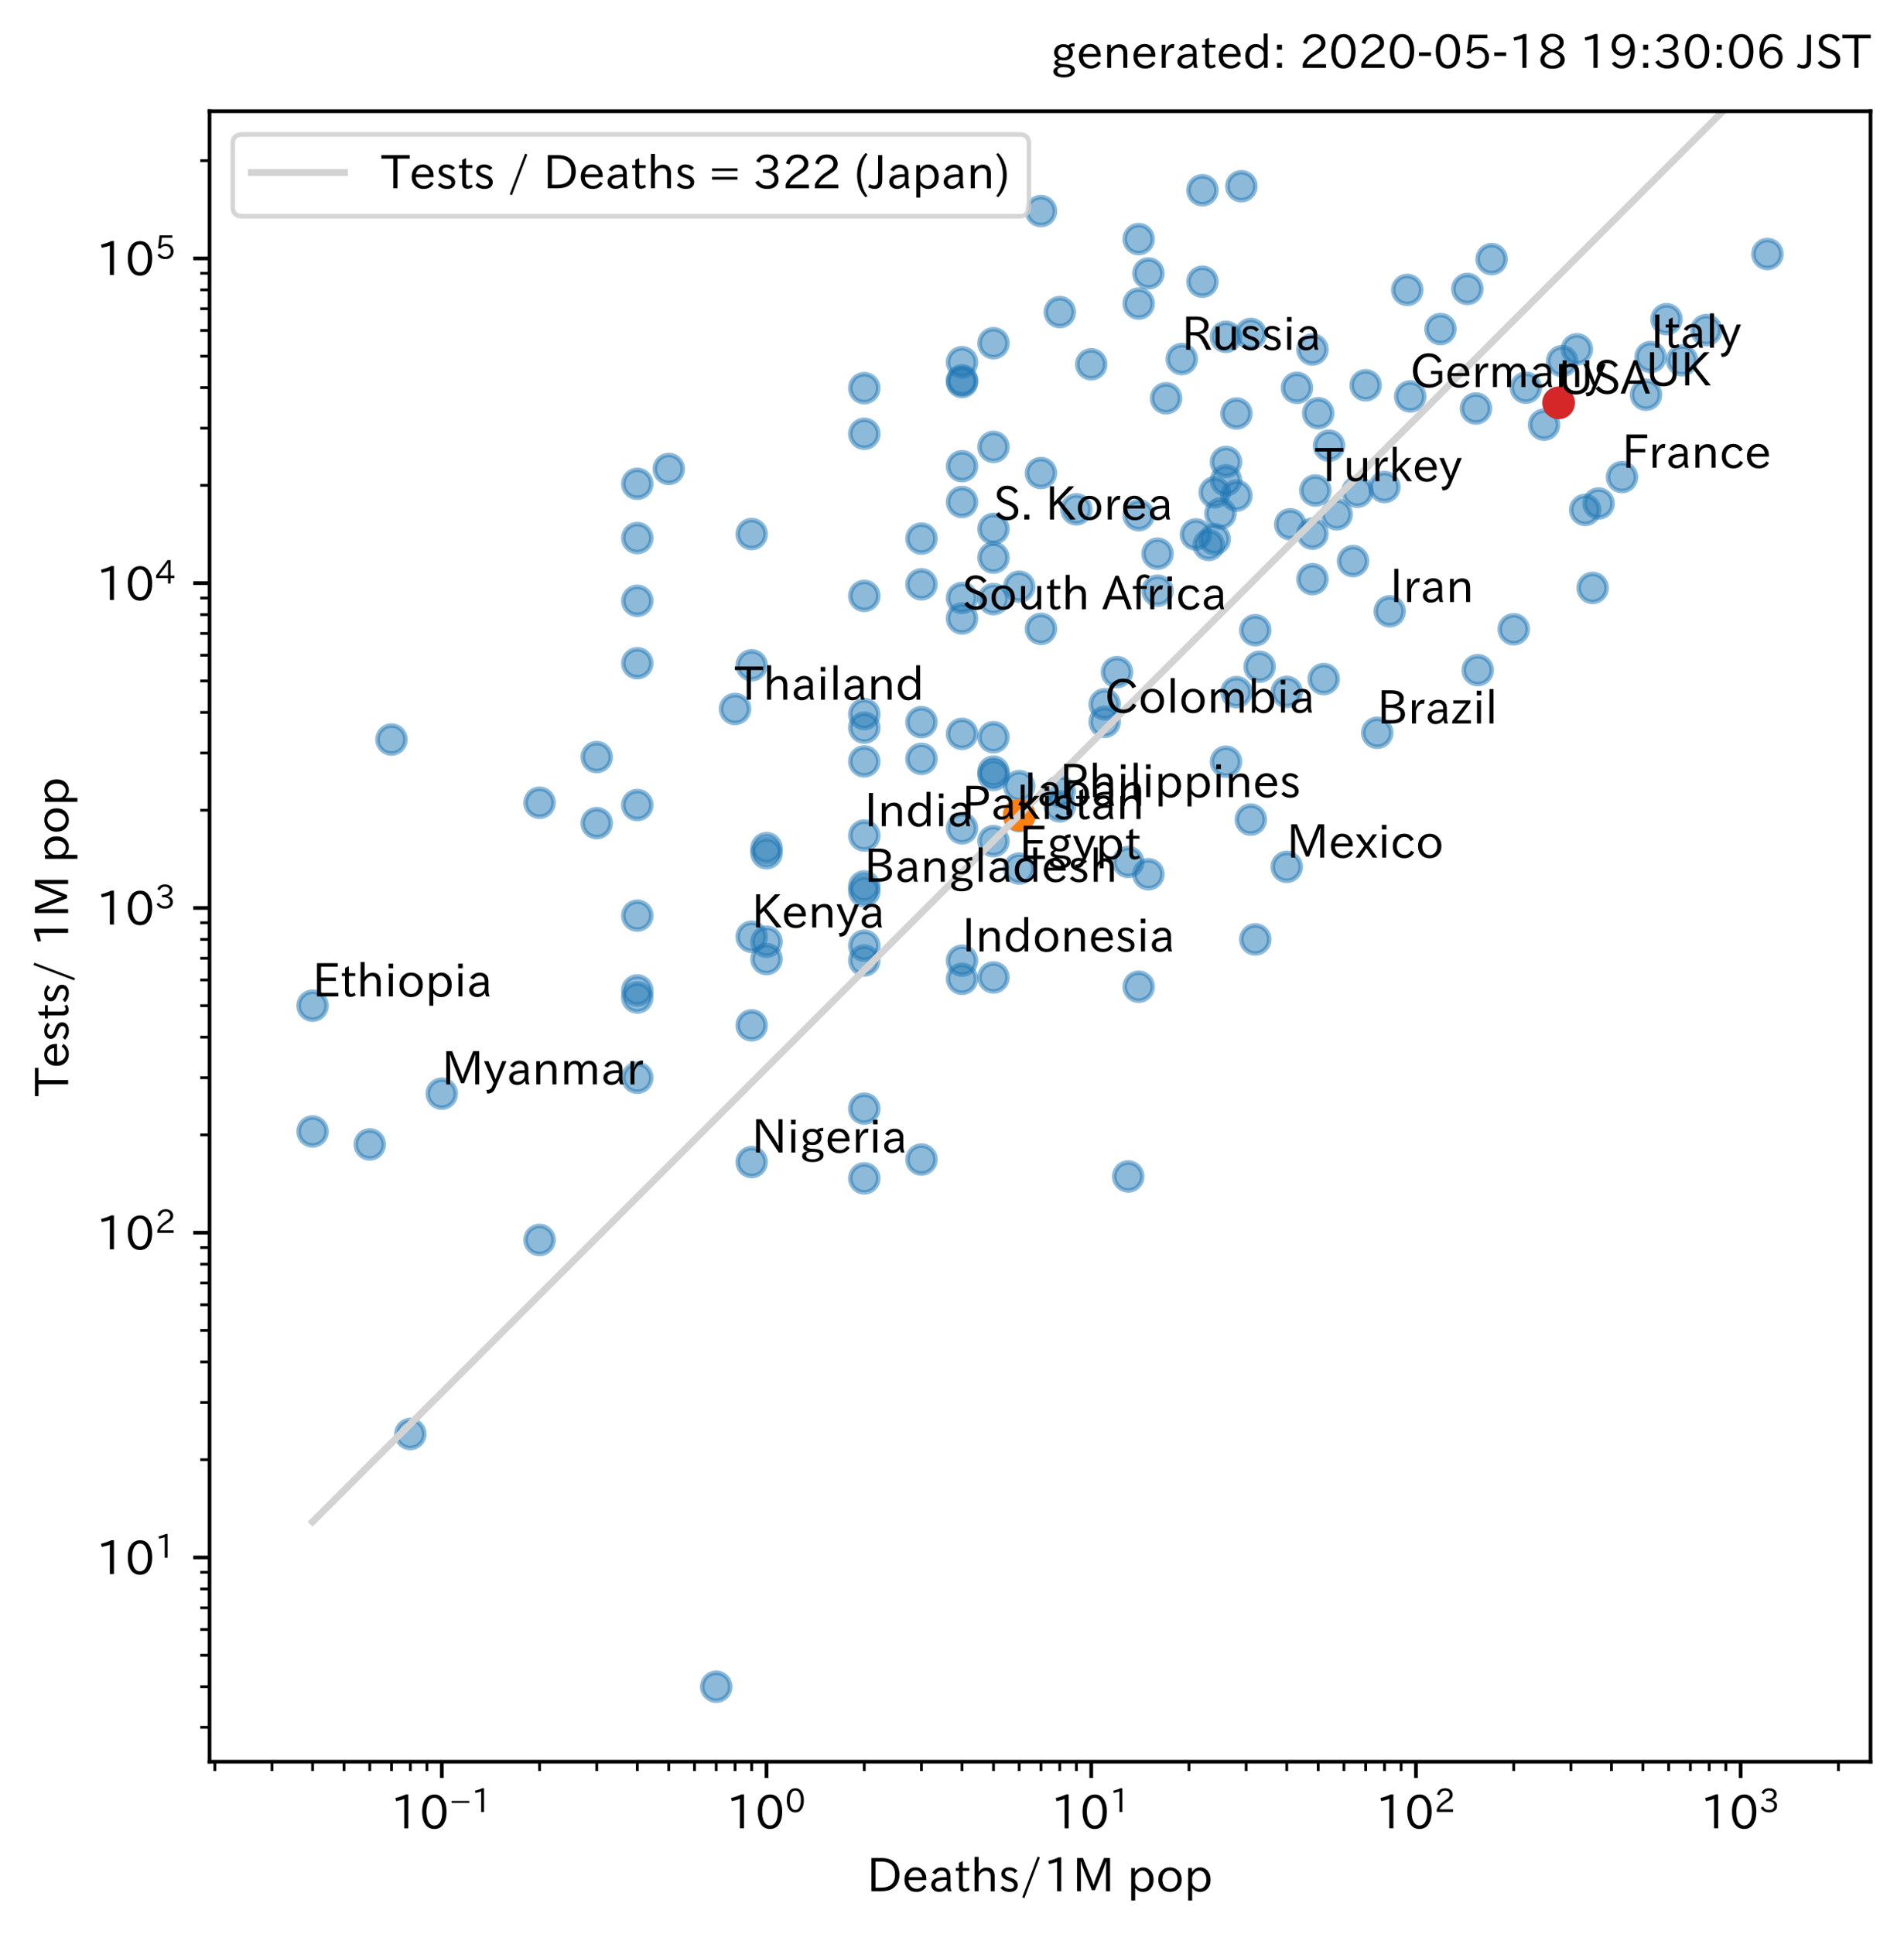 <?xml version="1.0" encoding="utf-8" standalone="no"?>
<!DOCTYPE svg PUBLIC "-//W3C//DTD SVG 1.1//EN"
  "http://www.w3.org/Graphics/SVG/1.1/DTD/svg11.dtd">
<!-- Created with matplotlib (https://matplotlib.org/) -->
<svg height="415.762pt" version="1.1" viewBox="0 0 409.368 415.762" width="409.368pt" xmlns="http://www.w3.org/2000/svg" xmlns:xlink="http://www.w3.org/1999/xlink">
 <defs>
  <style type="text/css">
*{stroke-linecap:butt;stroke-linejoin:round;}
  </style>
 </defs>
 <g id="figure_1">
  <g id="patch_1">
   <path d="M 0 415.762 
L 409.368 415.762 
L 409.368 0 
L 0 0 
z
" style="fill:#ffffff;"/>
  </g>
  <g id="axes_1">
   <g id="patch_2">
    <path d="M 45.048 378.723 
L 402.168 378.723 
L 402.168 23.907 
L 45.048 23.907 
z
" style="fill:#ffffff;"/>
   </g>
   <g id="matplotlib.axis_1">
    <g id="xtick_1">
     <g id="line2d_1">
      <defs>
       <path d="M 0 0 
L 0 3.5 
" id="m5f2d87e9fd" style="stroke:#000000;stroke-width:0.8;"/>
      </defs>
      <g>
       <use style="stroke:#000000;stroke-width:0.8;" x="94.99" xlink:href="#m5f2d87e9fd" y="378.723"/>
      </g>
     </g>
     <g id="text_1">
      <!-- $\mathdefault{10^{-1}}$ -->
      <defs>
       <path d="M 38.484 0.984 
L 29.688 0.984 
L 29.688 64.109 
Q 21.438 61.281 12.312 59.328 
L 10.688 66.109 
Q 23.734 69.391 32.906 73.922 
L 38.484 73.922 
z
" id="IPAexGothic-49"/>
       <path d="M 31.844 73.828 
Q 45.016 73.828 52.094 61.625 
Q 57.719 51.953 57.719 36.625 
Q 57.719 21.438 52.094 11.578 
Q 45.125 -0.484 31.5 -0.484 
Q 17.922 -0.484 10.938 11.578 
Q 5.328 21.438 5.328 36.719 
Q 5.328 58.016 15.625 67.719 
Q 22.172 73.828 31.844 73.828 
z
M 31.5 66.656 
Q 23.688 66.656 19.188 58.734 
Q 14.594 50.734 14.594 36.625 
Q 14.594 22.75 19.094 14.797 
Q 23.641 6.984 31.5 6.984 
Q 40.922 6.984 45.453 18.016 
Q 48.438 25.344 48.438 37.109 
Q 48.438 50.875 43.844 58.734 
Q 39.203 66.656 31.5 66.656 
z
" id="IPAexGothic-48"/>
       <path d="M 6.5 34.719 
L 61.281 34.719 
L 61.281 29 
L 6.5 29 
z
" id="IPAexGothic-8722"/>
      </defs>
      <g transform="translate(83.94 393.213)scale(0.1 -0.1)">
       <use transform="translate(0 0.708)" xlink:href="#IPAexGothic-49"/>
       <use transform="translate(62.988 0.708)" xlink:href="#IPAexGothic-48"/>
       <use transform="translate(126.865 36.255)scale(0.7)" xlink:href="#IPAexGothic-8722"/>
       <use transform="translate(174.341 36.255)scale(0.7)" xlink:href="#IPAexGothic-49"/>
      </g>
     </g>
    </g>
    <g id="xtick_2">
     <g id="line2d_2">
      <g>
       <use style="stroke:#000000;stroke-width:0.8;" x="164.806" xlink:href="#m5f2d87e9fd" y="378.723"/>
      </g>
     </g>
     <g id="text_2">
      <!-- $\mathdefault{10^{0}}$ -->
      <g transform="translate(156.106 393.213)scale(0.1 -0.1)">
       <use transform="translate(0 0.773)" xlink:href="#IPAexGothic-49"/>
       <use transform="translate(62.988 0.773)" xlink:href="#IPAexGothic-48"/>
       <use transform="translate(126.865 36.32)scale(0.7)" xlink:href="#IPAexGothic-48"/>
      </g>
     </g>
    </g>
    <g id="xtick_3">
     <g id="line2d_3">
      <g>
       <use style="stroke:#000000;stroke-width:0.8;" x="234.622" xlink:href="#m5f2d87e9fd" y="378.723"/>
      </g>
     </g>
     <g id="text_3">
      <!-- $\mathdefault{10^{1}}$ -->
      <g transform="translate(225.922 393.213)scale(0.1 -0.1)">
       <use transform="translate(0 0.708)" xlink:href="#IPAexGothic-49"/>
       <use transform="translate(62.988 0.708)" xlink:href="#IPAexGothic-48"/>
       <use transform="translate(126.865 36.255)scale(0.7)" xlink:href="#IPAexGothic-49"/>
      </g>
     </g>
    </g>
    <g id="xtick_4">
     <g id="line2d_4">
      <g>
       <use style="stroke:#000000;stroke-width:0.8;" x="304.438" xlink:href="#m5f2d87e9fd" y="378.723"/>
      </g>
     </g>
     <g id="text_4">
      <!-- $\mathdefault{10^{2}}$ -->
      <defs>
       <path d="M 57.172 0.984 
L 6.984 0.984 
L 6.984 9.281 
Q 12.891 23.047 29.594 34.422 
L 32.375 36.281 
Q 40.922 42.141 43.609 45.406 
Q 46.688 49.266 46.688 53.812 
Q 46.688 58.938 43.062 62.547 
Q 39.062 66.547 32.562 66.547 
Q 19.531 66.547 15.484 52 
L 7.766 54.781 
Q 13.328 73.828 33.062 73.828 
Q 43.844 73.828 50.25 67.438 
Q 55.859 61.672 55.859 53.516 
Q 55.859 47.469 52.25 42.531 
Q 48.922 37.75 36.969 30.281 
L 34.859 29 
Q 19.625 19.578 15.281 8.891 
L 57.172 8.891 
z
" id="IPAexGothic-50"/>
      </defs>
      <g transform="translate(295.738 393.213)scale(0.1 -0.1)">
       <use transform="translate(0 0.773)" xlink:href="#IPAexGothic-49"/>
       <use transform="translate(62.988 0.773)" xlink:href="#IPAexGothic-48"/>
       <use transform="translate(126.865 36.32)scale(0.7)" xlink:href="#IPAexGothic-50"/>
      </g>
     </g>
    </g>
    <g id="xtick_5">
     <g id="line2d_5">
      <g>
       <use style="stroke:#000000;stroke-width:0.8;" x="374.255" xlink:href="#m5f2d87e9fd" y="378.723"/>
      </g>
     </g>
     <g id="text_5">
      <!-- $\mathdefault{10^{3}}$ -->
      <defs>
       <path d="M 37.203 37.797 
Q 54.781 34.625 54.781 19.969 
Q 54.781 11.188 48.875 5.562 
Q 42.328 -0.484 30.375 -0.484 
Q 12.453 -0.484 4.5 13.766 
L 11.812 17.672 
Q 17.328 6.891 30.281 6.891 
Q 37.891 6.891 42.094 10.797 
Q 46.094 14.5 46.094 20.172 
Q 46.094 26.859 40.094 30.906 
Q 34.625 34.578 25.688 34.578 
L 21.297 34.578 
L 21.297 41.703 
L 25.875 41.703 
Q 34.859 41.703 39.594 45.125 
Q 44.672 48.734 44.672 54.828 
Q 44.672 61.469 38.969 64.656 
Q 35.297 66.844 30.172 66.844 
Q 19.344 66.844 14.109 55.906 
L 6.781 59.422 
Q 14.016 73.828 30.281 73.828 
Q 40.578 73.828 46.969 68.656 
Q 53.375 63.578 53.375 55.219 
Q 53.375 47.312 47.172 42.281 
Q 43.172 39.062 37.203 38.188 
z
" id="IPAexGothic-51"/>
      </defs>
      <g transform="translate(365.555 393.213)scale(0.1 -0.1)">
       <use transform="translate(0 0.773)" xlink:href="#IPAexGothic-49"/>
       <use transform="translate(62.988 0.773)" xlink:href="#IPAexGothic-48"/>
       <use transform="translate(126.865 36.32)scale(0.7)" xlink:href="#IPAexGothic-51"/>
      </g>
     </g>
    </g>
    <g id="xtick_6">
     <g id="line2d_6">
      <defs>
       <path d="M 0 0 
L 0 2 
" id="m01f28930ca" style="stroke:#000000;stroke-width:0.6;"/>
      </defs>
      <g>
       <use style="stroke:#000000;stroke-width:0.6;" x="46.191" xlink:href="#m01f28930ca" y="378.723"/>
      </g>
     </g>
    </g>
    <g id="xtick_7">
     <g id="line2d_7">
      <g>
       <use style="stroke:#000000;stroke-width:0.6;" x="58.485" xlink:href="#m01f28930ca" y="378.723"/>
      </g>
     </g>
    </g>
    <g id="xtick_8">
     <g id="line2d_8">
      <g>
       <use style="stroke:#000000;stroke-width:0.6;" x="67.208" xlink:href="#m01f28930ca" y="378.723"/>
      </g>
     </g>
    </g>
    <g id="xtick_9">
     <g id="line2d_9">
      <g>
       <use style="stroke:#000000;stroke-width:0.6;" x="73.973" xlink:href="#m01f28930ca" y="378.723"/>
      </g>
     </g>
    </g>
    <g id="xtick_10">
     <g id="line2d_10">
      <g>
       <use style="stroke:#000000;stroke-width:0.6;" x="79.502" xlink:href="#m01f28930ca" y="378.723"/>
      </g>
     </g>
    </g>
    <g id="xtick_11">
     <g id="line2d_11">
      <g>
       <use style="stroke:#000000;stroke-width:0.6;" x="84.176" xlink:href="#m01f28930ca" y="378.723"/>
      </g>
     </g>
    </g>
    <g id="xtick_12">
     <g id="line2d_12">
      <g>
       <use style="stroke:#000000;stroke-width:0.6;" x="88.224" xlink:href="#m01f28930ca" y="378.723"/>
      </g>
     </g>
    </g>
    <g id="xtick_13">
     <g id="line2d_13">
      <g>
       <use style="stroke:#000000;stroke-width:0.6;" x="91.796" xlink:href="#m01f28930ca" y="378.723"/>
      </g>
     </g>
    </g>
    <g id="xtick_14">
     <g id="line2d_14">
      <g>
       <use style="stroke:#000000;stroke-width:0.6;" x="116.007" xlink:href="#m01f28930ca" y="378.723"/>
      </g>
     </g>
    </g>
    <g id="xtick_15">
     <g id="line2d_15">
      <g>
       <use style="stroke:#000000;stroke-width:0.6;" x="128.301" xlink:href="#m01f28930ca" y="378.723"/>
      </g>
     </g>
    </g>
    <g id="xtick_16">
     <g id="line2d_16">
      <g>
       <use style="stroke:#000000;stroke-width:0.6;" x="137.024" xlink:href="#m01f28930ca" y="378.723"/>
      </g>
     </g>
    </g>
    <g id="xtick_17">
     <g id="line2d_17">
      <g>
       <use style="stroke:#000000;stroke-width:0.6;" x="143.79" xlink:href="#m01f28930ca" y="378.723"/>
      </g>
     </g>
    </g>
    <g id="xtick_18">
     <g id="line2d_18">
      <g>
       <use style="stroke:#000000;stroke-width:0.6;" x="149.318" xlink:href="#m01f28930ca" y="378.723"/>
      </g>
     </g>
    </g>
    <g id="xtick_19">
     <g id="line2d_19">
      <g>
       <use style="stroke:#000000;stroke-width:0.6;" x="153.992" xlink:href="#m01f28930ca" y="378.723"/>
      </g>
     </g>
    </g>
    <g id="xtick_20">
     <g id="line2d_20">
      <g>
       <use style="stroke:#000000;stroke-width:0.6;" x="158.04" xlink:href="#m01f28930ca" y="378.723"/>
      </g>
     </g>
    </g>
    <g id="xtick_21">
     <g id="line2d_21">
      <g>
       <use style="stroke:#000000;stroke-width:0.6;" x="161.612" xlink:href="#m01f28930ca" y="378.723"/>
      </g>
     </g>
    </g>
    <g id="xtick_22">
     <g id="line2d_22">
      <g>
       <use style="stroke:#000000;stroke-width:0.6;" x="185.823" xlink:href="#m01f28930ca" y="378.723"/>
      </g>
     </g>
    </g>
    <g id="xtick_23">
     <g id="line2d_23">
      <g>
       <use style="stroke:#000000;stroke-width:0.6;" x="198.117" xlink:href="#m01f28930ca" y="378.723"/>
      </g>
     </g>
    </g>
    <g id="xtick_24">
     <g id="line2d_24">
      <g>
       <use style="stroke:#000000;stroke-width:0.6;" x="206.84" xlink:href="#m01f28930ca" y="378.723"/>
      </g>
     </g>
    </g>
    <g id="xtick_25">
     <g id="line2d_25">
      <g>
       <use style="stroke:#000000;stroke-width:0.6;" x="213.606" xlink:href="#m01f28930ca" y="378.723"/>
      </g>
     </g>
    </g>
    <g id="xtick_26">
     <g id="line2d_26">
      <g>
       <use style="stroke:#000000;stroke-width:0.6;" x="219.134" xlink:href="#m01f28930ca" y="378.723"/>
      </g>
     </g>
    </g>
    <g id="xtick_27">
     <g id="line2d_27">
      <g>
       <use style="stroke:#000000;stroke-width:0.6;" x="223.808" xlink:href="#m01f28930ca" y="378.723"/>
      </g>
     </g>
    </g>
    <g id="xtick_28">
     <g id="line2d_28">
      <g>
       <use style="stroke:#000000;stroke-width:0.6;" x="227.857" xlink:href="#m01f28930ca" y="378.723"/>
      </g>
     </g>
    </g>
    <g id="xtick_29">
     <g id="line2d_29">
      <g>
       <use style="stroke:#000000;stroke-width:0.6;" x="231.428" xlink:href="#m01f28930ca" y="378.723"/>
      </g>
     </g>
    </g>
    <g id="xtick_30">
     <g id="line2d_30">
      <g>
       <use style="stroke:#000000;stroke-width:0.6;" x="255.639" xlink:href="#m01f28930ca" y="378.723"/>
      </g>
     </g>
    </g>
    <g id="xtick_31">
     <g id="line2d_31">
      <g>
       <use style="stroke:#000000;stroke-width:0.6;" x="267.933" xlink:href="#m01f28930ca" y="378.723"/>
      </g>
     </g>
    </g>
    <g id="xtick_32">
     <g id="line2d_32">
      <g>
       <use style="stroke:#000000;stroke-width:0.6;" x="276.656" xlink:href="#m01f28930ca" y="378.723"/>
      </g>
     </g>
    </g>
    <g id="xtick_33">
     <g id="line2d_33">
      <g>
       <use style="stroke:#000000;stroke-width:0.6;" x="283.422" xlink:href="#m01f28930ca" y="378.723"/>
      </g>
     </g>
    </g>
    <g id="xtick_34">
     <g id="line2d_34">
      <g>
       <use style="stroke:#000000;stroke-width:0.6;" x="288.95" xlink:href="#m01f28930ca" y="378.723"/>
      </g>
     </g>
    </g>
    <g id="xtick_35">
     <g id="line2d_35">
      <g>
       <use style="stroke:#000000;stroke-width:0.6;" x="293.624" xlink:href="#m01f28930ca" y="378.723"/>
      </g>
     </g>
    </g>
    <g id="xtick_36">
     <g id="line2d_36">
      <g>
       <use style="stroke:#000000;stroke-width:0.6;" x="297.673" xlink:href="#m01f28930ca" y="378.723"/>
      </g>
     </g>
    </g>
    <g id="xtick_37">
     <g id="line2d_37">
      <g>
       <use style="stroke:#000000;stroke-width:0.6;" x="301.244" xlink:href="#m01f28930ca" y="378.723"/>
      </g>
     </g>
    </g>
    <g id="xtick_38">
     <g id="line2d_38">
      <g>
       <use style="stroke:#000000;stroke-width:0.6;" x="325.455" xlink:href="#m01f28930ca" y="378.723"/>
      </g>
     </g>
    </g>
    <g id="xtick_39">
     <g id="line2d_39">
      <g>
       <use style="stroke:#000000;stroke-width:0.6;" x="337.749" xlink:href="#m01f28930ca" y="378.723"/>
      </g>
     </g>
    </g>
    <g id="xtick_40">
     <g id="line2d_40">
      <g>
       <use style="stroke:#000000;stroke-width:0.6;" x="346.472" xlink:href="#m01f28930ca" y="378.723"/>
      </g>
     </g>
    </g>
    <g id="xtick_41">
     <g id="line2d_41">
      <g>
       <use style="stroke:#000000;stroke-width:0.6;" x="353.238" xlink:href="#m01f28930ca" y="378.723"/>
      </g>
     </g>
    </g>
    <g id="xtick_42">
     <g id="line2d_42">
      <g>
       <use style="stroke:#000000;stroke-width:0.6;" x="358.766" xlink:href="#m01f28930ca" y="378.723"/>
      </g>
     </g>
    </g>
    <g id="xtick_43">
     <g id="line2d_43">
      <g>
       <use style="stroke:#000000;stroke-width:0.6;" x="363.44" xlink:href="#m01f28930ca" y="378.723"/>
      </g>
     </g>
    </g>
    <g id="xtick_44">
     <g id="line2d_44">
      <g>
       <use style="stroke:#000000;stroke-width:0.6;" x="367.489" xlink:href="#m01f28930ca" y="378.723"/>
      </g>
     </g>
    </g>
    <g id="xtick_45">
     <g id="line2d_45">
      <g>
       <use style="stroke:#000000;stroke-width:0.6;" x="371.06" xlink:href="#m01f28930ca" y="378.723"/>
      </g>
     </g>
    </g>
    <g id="xtick_46">
     <g id="line2d_46">
      <g>
       <use style="stroke:#000000;stroke-width:0.6;" x="395.271" xlink:href="#m01f28930ca" y="378.723"/>
      </g>
     </g>
    </g>
    <g id="text_6">
     <!-- Deaths/1M pop -->
     <defs>
      <path d="M 9.516 72.406 
L 31 72.406 
Q 49.359 72.406 59.234 63.281 
Q 69.625 53.812 69.625 36.812 
Q 69.625 16.359 54.938 6.891 
Q 45.703 0.984 30.328 0.984 
L 9.516 0.984 
z
M 18.312 8.688 
L 29.594 8.688 
Q 60.203 8.688 60.203 36.812 
Q 60.203 64.797 30.125 64.797 
L 18.312 64.797 
z
" id="IPAexGothic-68"/>
      <path d="M 13.484 24.906 
Q 13.922 16.266 18.891 11.281 
Q 23.969 6.203 31.203 6.203 
Q 40.719 6.203 46.297 15.094 
L 51.906 11.375 
Q 44.828 -0.484 30.172 -0.484 
Q 19.094 -0.484 11.969 6.594 
Q 4.781 13.812 4.781 25.641 
Q 4.781 38.188 12.312 45.703 
Q 19 52.391 29 52.391 
Q 38.422 52.391 44.781 46.188 
Q 51.906 38.969 51.906 26.906 
L 51.906 24.906 
z
M 43.062 31.203 
Q 42.328 37.984 38.281 41.891 
Q 34.281 45.906 28.812 45.906 
Q 22.469 45.906 17.969 40.484 
Q 14.891 36.812 13.969 31.203 
z
" id="IPAexGothic-101"/>
      <path d="M 49.312 0.984 
L 41.75 0.984 
Q 39.984 4.734 39.547 8.688 
L 39.203 8.688 
Q 33.547 -0.391 22.312 -0.391 
Q 14.594 -0.391 9.719 4.5 
Q 5.422 8.797 5.422 14.984 
Q 5.422 30.422 32.031 31.203 
L 38.719 31.391 
L 38.719 33.984 
Q 38.719 39.203 35.75 42.188 
Q 32.625 45.312 27.734 45.312 
Q 19.344 45.312 15.141 37.156 
L 7.719 40.578 
Q 14.656 52 27.938 52 
Q 37.109 52 42.047 46.875 
Q 46.625 42.281 46.625 33.891 
L 46.625 15.578 
Q 46.625 6.25 49.312 0.984 
z
M 38.922 25.391 
L 33.453 25.297 
Q 14.109 24.859 14.109 14.891 
Q 14.109 11.375 16.406 9.078 
Q 19.234 6.297 23.828 6.297 
Q 30.219 6.297 34.906 10.984 
Q 38.922 15.141 38.922 21 
z
" id="IPAexGothic-97"/>
      <path d="M 33.203 3.766 
Q 27.641 -0.094 21.828 -0.094 
Q 10.203 -0.094 10.203 12.984 
L 10.203 44.672 
L 3.422 44.672 
L 3.422 50.781 
L 10.203 50.781 
L 10.203 61.969 
L 18.406 66.062 
L 18.406 50.781 
L 32.234 50.781 
L 32.234 44.672 
L 18.406 44.672 
L 18.406 14.156 
Q 18.406 6.5 23.641 6.5 
Q 27.156 6.5 30.328 9.188 
z
" id="IPAexGothic-116"/>
      <path d="M 52.297 0.984 
L 43.703 0.984 
L 43.703 31.891 
Q 43.703 44.578 33.297 44.578 
Q 22.609 44.578 17.672 31.891 
L 17.672 0.984 
L 9.078 0.984 
L 9.078 74.906 
L 17.672 74.906 
L 17.672 42.281 
Q 24.469 51.812 35.109 51.812 
Q 52.297 51.812 52.297 32.375 
z
" id="IPAexGothic-104"/>
      <path d="M 34.906 39.797 
Q 30.281 45.797 23.188 45.797 
Q 13.922 45.797 13.922 38.672 
Q 13.922 33.641 23.922 30.375 
L 27.203 29.297 
Q 41.406 24.656 41.406 13.969 
Q 41.406 6.781 35.5 2.688 
Q 30.812 -0.484 23.391 -0.484 
Q 11.969 -0.484 4 7.859 
L 9.422 12.797 
Q 15.578 6.203 23.688 6.203 
Q 33.297 6.203 33.297 13.672 
Q 33.297 19.344 22.703 23.094 
L 19.281 24.266 
Q 5.906 28.953 5.906 37.984 
Q 5.906 43.703 9.812 47.609 
Q 14.5 52.297 22.703 52.297 
Q 33.688 52.297 40.719 44.672 
z
" id="IPAexGothic-115"/>
      <path d="M 42.484 73.578 
L 9.375 -13.812 
L 4.688 -11.922 
L 37.703 75.484 
z
" id="IPAexGothic-47"/>
      <path d="M 80.422 0.984 
L 71.828 0.984 
L 71.828 39.594 
Q 71.828 51.266 72.406 64.594 
L 72.016 64.594 
Q 68.062 53.266 63.531 41.797 
L 47.906 3.266 
L 41.406 3.266 
L 25.641 42.578 
Q 20.75 54.781 17.625 64.703 
L 17.234 64.703 
Q 17.828 48.922 17.828 39.891 
L 17.828 0.984 
L 9.516 0.984 
L 9.516 72.406 
L 22.125 72.406 
L 39.109 30.375 
Q 42.141 23 44.828 14.156 
L 45.125 14.156 
Q 47.312 22.125 50.531 30.172 
L 67.438 72.406 
L 80.422 72.406 
z
" id="IPAexGothic-77"/>
      <path id="IPAexGothic-32"/>
      <path d="M 16.797 42 
Q 23.828 52.203 34.469 52.203 
Q 43.266 52.203 49.562 45.906 
Q 56.891 38.578 56.891 25.688 
Q 56.891 13.141 49.656 5.812 
Q 43.359 -0.484 34.375 -0.484 
Q 24.516 -0.484 17.281 7.766 
L 17.281 -19 
L 8.797 -19 
L 8.797 50.781 
L 16.797 50.781 
z
M 17.281 30.469 
L 17.281 20.172 
Q 17.281 14.016 23.688 9.375 
Q 27.984 6.297 32.906 6.297 
Q 38.578 6.297 42.578 10.297 
Q 47.906 15.578 47.906 25.484 
Q 47.906 34.375 43.5 39.984 
Q 39.109 45.312 32.812 45.312 
Q 25.875 45.312 20.906 38.812 
Q 17.281 34.125 17.281 30.469 
z
" id="IPAexGothic-112"/>
      <path d="M 29.984 52.203 
Q 40.531 52.203 47.75 45.125 
Q 55.172 37.703 55.172 25.594 
Q 55.172 13.875 47.906 6.594 
Q 40.766 -0.484 29.984 -0.484 
Q 19.188 -0.484 12.203 6.5 
Q 4.891 13.766 4.891 25.875 
Q 4.891 37.703 12.312 45.125 
Q 19.391 52.203 29.984 52.203 
z
M 29.984 45.609 
Q 23.734 45.609 19.391 41.109 
Q 13.875 35.594 13.875 25.781 
Q 13.875 16.109 19.281 10.688 
Q 23.688 6.297 29.984 6.297 
Q 36.422 6.297 40.766 10.797 
Q 46.188 16.219 46.188 26.125 
Q 46.188 35.453 40.672 41.109 
Q 36.188 45.609 29.984 45.609 
z
" id="IPAexGothic-111"/>
     </defs>
     <g transform="translate(186.415 406.662)scale(0.1 -0.1)">
      <use xlink:href="#IPAexGothic-68"/>
      <use x="75.684" xlink:href="#IPAexGothic-101"/>
      <use x="132.568" xlink:href="#IPAexGothic-97"/>
      <use x="187.549" xlink:href="#IPAexGothic-116"/>
      <use x="222.168" xlink:href="#IPAexGothic-104"/>
      <use x="282.861" xlink:href="#IPAexGothic-115"/>
      <use x="329.053" xlink:href="#IPAexGothic-47"/>
      <use x="379.053" xlink:href="#IPAexGothic-49"/>
      <use x="442.041" xlink:href="#IPAexGothic-77"/>
      <use x="532.227" xlink:href="#IPAexGothic-32"/>
      <use x="559.229" xlink:href="#IPAexGothic-112"/>
      <use x="621.338" xlink:href="#IPAexGothic-111"/>
      <use x="681.738" xlink:href="#IPAexGothic-112"/>
     </g>
    </g>
   </g>
   <g id="matplotlib.axis_2">
    <g id="ytick_1">
     <g id="line2d_47">
      <defs>
       <path d="M 0 0 
L -3.5 0 
" id="mf1a3dc6833" style="stroke:#000000;stroke-width:0.8;"/>
      </defs>
      <g>
       <use style="stroke:#000000;stroke-width:0.8;" x="45.048" xlink:href="#mf1a3dc6833" y="334.812"/>
      </g>
     </g>
     <g id="text_7">
      <!-- $\mathdefault{10^{1}}$ -->
      <g transform="translate(20.648 338.557)scale(0.1 -0.1)">
       <use transform="translate(0 0.708)" xlink:href="#IPAexGothic-49"/>
       <use transform="translate(62.988 0.708)" xlink:href="#IPAexGothic-48"/>
       <use transform="translate(126.865 36.255)scale(0.7)" xlink:href="#IPAexGothic-49"/>
      </g>
     </g>
    </g>
    <g id="ytick_2">
     <g id="line2d_48">
      <g>
       <use style="stroke:#000000;stroke-width:0.8;" x="45.048" xlink:href="#mf1a3dc6833" y="264.996"/>
      </g>
     </g>
     <g id="text_8">
      <!-- $\mathdefault{10^{2}}$ -->
      <g transform="translate(20.648 268.741)scale(0.1 -0.1)">
       <use transform="translate(0 0.773)" xlink:href="#IPAexGothic-49"/>
       <use transform="translate(62.988 0.773)" xlink:href="#IPAexGothic-48"/>
       <use transform="translate(126.865 36.32)scale(0.7)" xlink:href="#IPAexGothic-50"/>
      </g>
     </g>
    </g>
    <g id="ytick_3">
     <g id="line2d_49">
      <g>
       <use style="stroke:#000000;stroke-width:0.8;" x="45.048" xlink:href="#mf1a3dc6833" y="195.18"/>
      </g>
     </g>
     <g id="text_9">
      <!-- $\mathdefault{10^{3}}$ -->
      <g transform="translate(20.648 198.925)scale(0.1 -0.1)">
       <use transform="translate(0 0.773)" xlink:href="#IPAexGothic-49"/>
       <use transform="translate(62.988 0.773)" xlink:href="#IPAexGothic-48"/>
       <use transform="translate(126.865 36.32)scale(0.7)" xlink:href="#IPAexGothic-51"/>
      </g>
     </g>
    </g>
    <g id="ytick_4">
     <g id="line2d_50">
      <g>
       <use style="stroke:#000000;stroke-width:0.8;" x="45.048" xlink:href="#mf1a3dc6833" y="125.364"/>
      </g>
     </g>
     <g id="text_10">
      <!-- $\mathdefault{10^{4}}$ -->
      <defs>
       <path d="M 59.578 18.109 
L 47.797 18.109 
L 47.797 0.984 
L 39.797 0.984 
L 39.797 18.109 
L 3.078 18.109 
L 3.078 26.125 
L 38.375 73.094 
L 47.797 73.094 
L 47.797 25.531 
L 59.578 25.531 
z
M 40.281 64.203 
L 39.984 64.203 
Q 35.594 57.125 31.297 51.312 
L 11.859 25.531 
L 39.797 25.531 
L 39.797 49.125 
Q 39.797 54.391 40.281 64.203 
z
" id="IPAexGothic-52"/>
      </defs>
      <g transform="translate(20.648 129.109)scale(0.1 -0.1)">
       <use transform="translate(0 0.287)" xlink:href="#IPAexGothic-49"/>
       <use transform="translate(62.988 0.287)" xlink:href="#IPAexGothic-48"/>
       <use transform="translate(126.865 35.834)scale(0.7)" xlink:href="#IPAexGothic-52"/>
      </g>
     </g>
    </g>
    <g id="ytick_5">
     <g id="line2d_51">
      <g>
       <use style="stroke:#000000;stroke-width:0.8;" x="45.048" xlink:href="#mf1a3dc6833" y="55.548"/>
      </g>
     </g>
     <g id="text_11">
      <!-- $\mathdefault{10^{5}}$ -->
      <defs>
       <path d="M 18.406 40.672 
Q 25.531 46.297 33.938 46.297 
Q 44 46.297 50.641 39.5 
Q 56.844 33.016 56.844 23.391 
Q 56.844 14.656 51.516 8.016 
Q 44.828 -0.484 31.734 -0.484 
Q 14.984 -0.484 7.328 12.25 
L 14.656 16.062 
Q 20.453 6.781 31.453 6.781 
Q 38.531 6.781 43.266 11.188 
Q 48.141 15.828 48.141 23.484 
Q 48.141 30.719 43.844 35.016 
Q 39.359 39.5 32.125 39.5 
Q 21.969 39.5 16.75 31.688 
L 9.234 32.672 
L 13.812 72.406 
L 53.219 72.406 
L 53.219 64.891 
L 20.953 64.891 
L 17.719 40.672 
z
" id="IPAexGothic-53"/>
      </defs>
      <g transform="translate(20.648 59.293)scale(0.1 -0.1)">
       <use transform="translate(0 0.769)" xlink:href="#IPAexGothic-49"/>
       <use transform="translate(62.988 0.769)" xlink:href="#IPAexGothic-48"/>
       <use transform="translate(126.865 36.316)scale(0.7)" xlink:href="#IPAexGothic-53"/>
      </g>
     </g>
    </g>
    <g id="ytick_6">
     <g id="line2d_52">
      <defs>
       <path d="M 0 0 
L -2 0 
" id="m607963fed9" style="stroke:#000000;stroke-width:0.6;"/>
      </defs>
      <g>
       <use style="stroke:#000000;stroke-width:0.6;" x="45.048" xlink:href="#m607963fed9" y="371.317"/>
      </g>
     </g>
    </g>
    <g id="ytick_7">
     <g id="line2d_53">
      <g>
       <use style="stroke:#000000;stroke-width:0.6;" x="45.048" xlink:href="#m607963fed9" y="362.595"/>
      </g>
     </g>
    </g>
    <g id="ytick_8">
     <g id="line2d_54">
      <g>
       <use style="stroke:#000000;stroke-width:0.6;" x="45.048" xlink:href="#m607963fed9" y="355.829"/>
      </g>
     </g>
    </g>
    <g id="ytick_9">
     <g id="line2d_55">
      <g>
       <use style="stroke:#000000;stroke-width:0.6;" x="45.048" xlink:href="#m607963fed9" y="350.301"/>
      </g>
     </g>
    </g>
    <g id="ytick_10">
     <g id="line2d_56">
      <g>
       <use style="stroke:#000000;stroke-width:0.6;" x="45.048" xlink:href="#m607963fed9" y="345.627"/>
      </g>
     </g>
    </g>
    <g id="ytick_11">
     <g id="line2d_57">
      <g>
       <use style="stroke:#000000;stroke-width:0.6;" x="45.048" xlink:href="#m607963fed9" y="341.578"/>
      </g>
     </g>
    </g>
    <g id="ytick_12">
     <g id="line2d_58">
      <g>
       <use style="stroke:#000000;stroke-width:0.6;" x="45.048" xlink:href="#m607963fed9" y="338.007"/>
      </g>
     </g>
    </g>
    <g id="ytick_13">
     <g id="line2d_59">
      <g>
       <use style="stroke:#000000;stroke-width:0.6;" x="45.048" xlink:href="#m607963fed9" y="313.795"/>
      </g>
     </g>
    </g>
    <g id="ytick_14">
     <g id="line2d_60">
      <g>
       <use style="stroke:#000000;stroke-width:0.6;" x="45.048" xlink:href="#m607963fed9" y="301.501"/>
      </g>
     </g>
    </g>
    <g id="ytick_15">
     <g id="line2d_61">
      <g>
       <use style="stroke:#000000;stroke-width:0.6;" x="45.048" xlink:href="#m607963fed9" y="292.779"/>
      </g>
     </g>
    </g>
    <g id="ytick_16">
     <g id="line2d_62">
      <g>
       <use style="stroke:#000000;stroke-width:0.6;" x="45.048" xlink:href="#m607963fed9" y="286.013"/>
      </g>
     </g>
    </g>
    <g id="ytick_17">
     <g id="line2d_63">
      <g>
       <use style="stroke:#000000;stroke-width:0.6;" x="45.048" xlink:href="#m607963fed9" y="280.485"/>
      </g>
     </g>
    </g>
    <g id="ytick_18">
     <g id="line2d_64">
      <g>
       <use style="stroke:#000000;stroke-width:0.6;" x="45.048" xlink:href="#m607963fed9" y="275.811"/>
      </g>
     </g>
    </g>
    <g id="ytick_19">
     <g id="line2d_65">
      <g>
       <use style="stroke:#000000;stroke-width:0.6;" x="45.048" xlink:href="#m607963fed9" y="271.762"/>
      </g>
     </g>
    </g>
    <g id="ytick_20">
     <g id="line2d_66">
      <g>
       <use style="stroke:#000000;stroke-width:0.6;" x="45.048" xlink:href="#m607963fed9" y="268.191"/>
      </g>
     </g>
    </g>
    <g id="ytick_21">
     <g id="line2d_67">
      <g>
       <use style="stroke:#000000;stroke-width:0.6;" x="45.048" xlink:href="#m607963fed9" y="243.979"/>
      </g>
     </g>
    </g>
    <g id="ytick_22">
     <g id="line2d_68">
      <g>
       <use style="stroke:#000000;stroke-width:0.6;" x="45.048" xlink:href="#m607963fed9" y="231.685"/>
      </g>
     </g>
    </g>
    <g id="ytick_23">
     <g id="line2d_69">
      <g>
       <use style="stroke:#000000;stroke-width:0.6;" x="45.048" xlink:href="#m607963fed9" y="222.962"/>
      </g>
     </g>
    </g>
    <g id="ytick_24">
     <g id="line2d_70">
      <g>
       <use style="stroke:#000000;stroke-width:0.6;" x="45.048" xlink:href="#m607963fed9" y="216.197"/>
      </g>
     </g>
    </g>
    <g id="ytick_25">
     <g id="line2d_71">
      <g>
       <use style="stroke:#000000;stroke-width:0.6;" x="45.048" xlink:href="#m607963fed9" y="210.668"/>
      </g>
     </g>
    </g>
    <g id="ytick_26">
     <g id="line2d_72">
      <g>
       <use style="stroke:#000000;stroke-width:0.6;" x="45.048" xlink:href="#m607963fed9" y="205.994"/>
      </g>
     </g>
    </g>
    <g id="ytick_27">
     <g id="line2d_73">
      <g>
       <use style="stroke:#000000;stroke-width:0.6;" x="45.048" xlink:href="#m607963fed9" y="201.946"/>
      </g>
     </g>
    </g>
    <g id="ytick_28">
     <g id="line2d_74">
      <g>
       <use style="stroke:#000000;stroke-width:0.6;" x="45.048" xlink:href="#m607963fed9" y="198.374"/>
      </g>
     </g>
    </g>
    <g id="ytick_29">
     <g id="line2d_75">
      <g>
       <use style="stroke:#000000;stroke-width:0.6;" x="45.048" xlink:href="#m607963fed9" y="174.163"/>
      </g>
     </g>
    </g>
    <g id="ytick_30">
     <g id="line2d_76">
      <g>
       <use style="stroke:#000000;stroke-width:0.6;" x="45.048" xlink:href="#m607963fed9" y="161.869"/>
      </g>
     </g>
    </g>
    <g id="ytick_31">
     <g id="line2d_77">
      <g>
       <use style="stroke:#000000;stroke-width:0.6;" x="45.048" xlink:href="#m607963fed9" y="153.146"/>
      </g>
     </g>
    </g>
    <g id="ytick_32">
     <g id="line2d_78">
      <g>
       <use style="stroke:#000000;stroke-width:0.6;" x="45.048" xlink:href="#m607963fed9" y="146.38"/>
      </g>
     </g>
    </g>
    <g id="ytick_33">
     <g id="line2d_79">
      <g>
       <use style="stroke:#000000;stroke-width:0.6;" x="45.048" xlink:href="#m607963fed9" y="140.852"/>
      </g>
     </g>
    </g>
    <g id="ytick_34">
     <g id="line2d_80">
      <g>
       <use style="stroke:#000000;stroke-width:0.6;" x="45.048" xlink:href="#m607963fed9" y="136.178"/>
      </g>
     </g>
    </g>
    <g id="ytick_35">
     <g id="line2d_81">
      <g>
       <use style="stroke:#000000;stroke-width:0.6;" x="45.048" xlink:href="#m607963fed9" y="132.13"/>
      </g>
     </g>
    </g>
    <g id="ytick_36">
     <g id="line2d_82">
      <g>
       <use style="stroke:#000000;stroke-width:0.6;" x="45.048" xlink:href="#m607963fed9" y="128.558"/>
      </g>
     </g>
    </g>
    <g id="ytick_37">
     <g id="line2d_83">
      <g>
       <use style="stroke:#000000;stroke-width:0.6;" x="45.048" xlink:href="#m607963fed9" y="104.347"/>
      </g>
     </g>
    </g>
    <g id="ytick_38">
     <g id="line2d_84">
      <g>
       <use style="stroke:#000000;stroke-width:0.6;" x="45.048" xlink:href="#m607963fed9" y="92.053"/>
      </g>
     </g>
    </g>
    <g id="ytick_39">
     <g id="line2d_85">
      <g>
       <use style="stroke:#000000;stroke-width:0.6;" x="45.048" xlink:href="#m607963fed9" y="83.33"/>
      </g>
     </g>
    </g>
    <g id="ytick_40">
     <g id="line2d_86">
      <g>
       <use style="stroke:#000000;stroke-width:0.6;" x="45.048" xlink:href="#m607963fed9" y="76.564"/>
      </g>
     </g>
    </g>
    <g id="ytick_41">
     <g id="line2d_87">
      <g>
       <use style="stroke:#000000;stroke-width:0.6;" x="45.048" xlink:href="#m607963fed9" y="71.036"/>
      </g>
     </g>
    </g>
    <g id="ytick_42">
     <g id="line2d_88">
      <g>
       <use style="stroke:#000000;stroke-width:0.6;" x="45.048" xlink:href="#m607963fed9" y="66.362"/>
      </g>
     </g>
    </g>
    <g id="ytick_43">
     <g id="line2d_89">
      <g>
       <use style="stroke:#000000;stroke-width:0.6;" x="45.048" xlink:href="#m607963fed9" y="62.314"/>
      </g>
     </g>
    </g>
    <g id="ytick_44">
     <g id="line2d_90">
      <g>
       <use style="stroke:#000000;stroke-width:0.6;" x="45.048" xlink:href="#m607963fed9" y="58.742"/>
      </g>
     </g>
    </g>
    <g id="ytick_45">
     <g id="line2d_91">
      <g>
       <use style="stroke:#000000;stroke-width:0.6;" x="45.048" xlink:href="#m607963fed9" y="34.531"/>
      </g>
     </g>
    </g>
    <g id="text_12">
     <!-- Tests/ 1M pop -->
     <defs>
      <path d="M 60.406 64.703 
L 33.984 64.703 
L 33.984 0.984 
L 25.094 0.984 
L 25.094 64.703 
L -0.484 64.703 
L -0.484 72.406 
L 60.406 72.406 
z
" id="IPAexGothic-84"/>
     </defs>
     <g transform="translate(14.748 235.594)rotate(-90)scale(0.1 -0.1)">
      <use xlink:href="#IPAexGothic-84"/>
      <use x="59.912" xlink:href="#IPAexGothic-101"/>
      <use x="116.797" xlink:href="#IPAexGothic-115"/>
      <use x="162.988" xlink:href="#IPAexGothic-116"/>
      <use x="197.607" xlink:href="#IPAexGothic-115"/>
      <use x="243.799" xlink:href="#IPAexGothic-47"/>
      <use x="293.799" xlink:href="#IPAexGothic-32"/>
      <use x="320.801" xlink:href="#IPAexGothic-49"/>
      <use x="383.789" xlink:href="#IPAexGothic-77"/>
      <use x="473.975" xlink:href="#IPAexGothic-32"/>
      <use x="500.977" xlink:href="#IPAexGothic-112"/>
      <use x="563.086" xlink:href="#IPAexGothic-111"/>
      <use x="623.486" xlink:href="#IPAexGothic-112"/>
     </g>
    </g>
   </g>
   <g id="line2d_92">
    <defs>
     <path d="M 0 3 
C 0.796 3 1.559 2.684 2.121 2.121 
C 2.684 1.559 3 0.796 3 0 
C 3 -0.796 2.684 -1.559 2.121 -2.121 
C 1.559 -2.684 0.796 -3 0 -3 
C -0.796 -3 -1.559 -2.684 -2.121 -2.121 
C -2.684 -1.559 -3 -0.796 -3 0 
C -3 0.796 -2.684 1.559 -2.121 2.121 
C -1.559 2.684 -0.796 3 0 3 
z
" id="m541cf00892" style="stroke:#1f77b4;stroke-opacity:0.5;"/>
    </defs>
    <g clip-path="url(#p920d8bb918)">
     <use style="fill:#1f77b4;fill-opacity:0.5;stroke:#1f77b4;stroke-opacity:0.5;" x="335.111" xlink:href="#m541cf00892" y="86.607"/>
     <use style="fill:#1f77b4;fill-opacity:0.5;stroke:#1f77b4;stroke-opacity:0.5;" x="254.084" xlink:href="#m541cf00892" y="77.191"/>
     <use style="fill:#1f77b4;fill-opacity:0.5;stroke:#1f77b4;stroke-opacity:0.5;" x="358.308" xlink:href="#m541cf00892" y="68.62"/>
     <use style="fill:#1f77b4;fill-opacity:0.5;stroke:#1f77b4;stroke-opacity:0.5;" x="353.898" xlink:href="#m541cf00892" y="84.854"/>
     <use style="fill:#1f77b4;fill-opacity:0.5;stroke:#1f77b4;stroke-opacity:0.5;" x="296.117" xlink:href="#m541cf00892" y="157.526"/>
     <use style="fill:#1f77b4;fill-opacity:0.5;stroke:#1f77b4;stroke-opacity:0.5;" x="354.89" xlink:href="#m541cf00892" y="76.752"/>
     <use style="fill:#1f77b4;fill-opacity:0.5;stroke:#1f77b4;stroke-opacity:0.5;" x="348.735" xlink:href="#m541cf00892" y="102.555"/>
     <use style="fill:#1f77b4;fill-opacity:0.5;stroke:#1f77b4;stroke-opacity:0.5;" x="303.201" xlink:href="#m541cf00892" y="85.219"/>
     <use style="fill:#1f77b4;fill-opacity:0.5;stroke:#1f77b4;stroke-opacity:0.5;" x="282.809" xlink:href="#m541cf00892" y="105.438"/>
     <use style="fill:#1f77b4;fill-opacity:0.5;stroke:#1f77b4;stroke-opacity:0.5;" x="298.789" xlink:href="#m541cf00892" y="131.414"/>
     <use style="fill:#1f77b4;fill-opacity:0.5;stroke:#1f77b4;stroke-opacity:0.5;" x="185.823" xlink:href="#m541cf00892" y="179.612"/>
     <use style="fill:#1f77b4;fill-opacity:0.5;stroke:#1f77b4;stroke-opacity:0.5;" x="297.673" xlink:href="#m541cf00892" y="104.702"/>
     <use style="fill:#1f77b4;fill-opacity:0.5;stroke:#1f77b4;stroke-opacity:0.5;" x="317.333" xlink:href="#m541cf00892" y="87.815"/>
     <use style="fill:#1f77b4;fill-opacity:0.5;stroke:#1f77b4;stroke-opacity:0.5;" x="366.876" xlink:href="#m541cf00892" y="70.957"/>
     <use style="fill:#1f77b4;fill-opacity:0.5;stroke:#1f77b4;stroke-opacity:0.5;" x="231.428" xlink:href="#m541cf00892" y="109.495"/>
     <use style="fill:#1f77b4;fill-opacity:0.5;stroke:#1f77b4;stroke-opacity:0.5;" x="276.656" xlink:href="#m541cf00892" y="186.351"/>
     <use style="fill:#1f77b4;fill-opacity:0.5;stroke:#1f77b4;stroke-opacity:0.5;" x="340.822" xlink:href="#m541cf00892" y="109.617"/>
     <use style="fill:#1f77b4;fill-opacity:0.5;stroke:#1f77b4;stroke-opacity:0.5;" x="261.167" xlink:href="#m541cf00892" y="105.846"/>
     <use style="fill:#1f77b4;fill-opacity:0.5;stroke:#1f77b4;stroke-opacity:0.5;" x="206.84" xlink:href="#m541cf00892" y="178.074"/>
     <use style="fill:#1f77b4;fill-opacity:0.5;stroke:#1f77b4;stroke-opacity:0.5;" x="317.727" xlink:href="#m541cf00892" y="144.064"/>
     <use style="fill:#1f77b4;fill-opacity:0.5;stroke:#1f77b4;stroke-opacity:0.5;" x="213.606" xlink:href="#m541cf00892" y="73.78"/>
     <use style="fill:#1f77b4;fill-opacity:0.5;stroke:#1f77b4;stroke-opacity:0.5;" x="328.068" xlink:href="#m541cf00892" y="83.341"/>
     <use style="fill:#1f77b4;fill-opacity:0.5;stroke:#1f77b4;stroke-opacity:0.5;" x="343.696" xlink:href="#m541cf00892" y="108.242"/>
     <use style="fill:#1f77b4;fill-opacity:0.5;stroke:#1f77b4;stroke-opacity:0.5;" x="250.711" xlink:href="#m541cf00892" y="85.618"/>
     <use style="fill:#1f77b4;fill-opacity:0.5;stroke:#1f77b4;stroke-opacity:0.5;" x="309.713" xlink:href="#m541cf00892" y="70.738"/>
     <use style="fill:#1f77b4;fill-opacity:0.5;stroke:#1f77b4;stroke-opacity:0.5;" x="206.84" xlink:href="#m541cf00892" y="81.756"/>
     <use style="fill:#1f77b4;fill-opacity:0.5;stroke:#1f77b4;stroke-opacity:0.5;" x="339.035" xlink:href="#m541cf00892" y="75.093"/>
     <use style="fill:#1f77b4;fill-opacity:0.5;stroke:#1f77b4;stroke-opacity:0.5;" x="185.823" xlink:href="#m541cf00892" y="191.609"/>
     <use style="fill:#1f77b4;fill-opacity:0.5;stroke:#1f77b4;stroke-opacity:0.5;" x="258.529" xlink:href="#m541cf00892" y="40.9"/>
     <use style="fill:#1f77b4;fill-opacity:0.5;stroke:#1f77b4;stroke-opacity:0.5;" x="262.405" xlink:href="#m541cf00892" y="110.39"/>
     <use style="fill:#1f77b4;fill-opacity:0.5;stroke:#1f77b4;stroke-opacity:0.5;" x="240.151" xlink:href="#m541cf00892" y="144.488"/>
     <use style="fill:#1f77b4;fill-opacity:0.5;stroke:#1f77b4;stroke-opacity:0.5;" x="206.84" xlink:href="#m541cf00892" y="206.519"/>
     <use style="fill:#1f77b4;fill-opacity:0.5;stroke:#1f77b4;stroke-opacity:0.5;" x="287.395" xlink:href="#m541cf00892" y="110.568"/>
     <use style="fill:#1f77b4;fill-opacity:0.5;stroke:#1f77b4;stroke-opacity:0.5;" x="268.927" xlink:href="#m541cf00892" y="71.783"/>
     <use style="fill:#1f77b4;fill-opacity:0.5;stroke:#1f77b4;stroke-opacity:0.5;" x="219.134" xlink:href="#m541cf00892" y="175.212"/>
     <use style="fill:#1f77b4;fill-opacity:0.5;stroke:#1f77b4;stroke-opacity:0.5;" x="293.624" xlink:href="#m541cf00892" y="82.824"/>
     <use style="fill:#1f77b4;fill-opacity:0.5;stroke:#1f77b4;stroke-opacity:0.5;" x="237.512" xlink:href="#m541cf00892" y="155.176"/>
     <use style="fill:#1f77b4;fill-opacity:0.5;stroke:#1f77b4;stroke-opacity:0.5;" x="206.84" xlink:href="#m541cf00892" y="132.963"/>
     <use style="fill:#1f77b4;fill-opacity:0.5;stroke:#1f77b4;stroke-opacity:0.5;" x="263.594" xlink:href="#m541cf00892" y="72.404"/>
     <use style="fill:#1f77b4;fill-opacity:0.5;stroke:#1f77b4;stroke-opacity:0.5;" x="227.857" xlink:href="#m541cf00892" y="173.355"/>
     <use style="fill:#1f77b4;fill-opacity:0.5;stroke:#1f77b4;stroke-opacity:0.5;" x="276.656" xlink:href="#m541cf00892" y="148.744"/>
     <use style="fill:#1f77b4;fill-opacity:0.5;stroke:#1f77b4;stroke-opacity:0.5;" x="219.134" xlink:href="#m541cf00892" y="186.716"/>
     <use style="fill:#1f77b4;fill-opacity:0.5;stroke:#1f77b4;stroke-opacity:0.5;" x="213.606" xlink:href="#m541cf00892" y="113.697"/>
     <use style="fill:#1f77b4;fill-opacity:0.5;stroke:#1f77b4;stroke-opacity:0.5;" x="302.562" xlink:href="#m541cf00892" y="62.325"/>
     <use style="fill:#1f77b4;fill-opacity:0.5;stroke:#1f77b4;stroke-opacity:0.5;" x="263.594" xlink:href="#m541cf00892" y="103.25"/>
     <use style="fill:#1f77b4;fill-opacity:0.5;stroke:#1f77b4;stroke-opacity:0.5;" x="290.907" xlink:href="#m541cf00892" y="120.624"/>
     <use style="fill:#1f77b4;fill-opacity:0.5;stroke:#1f77b4;stroke-opacity:0.5;" x="265.841" xlink:href="#m541cf00892" y="88.89"/>
     <use style="fill:#1f77b4;fill-opacity:0.5;stroke:#1f77b4;stroke-opacity:0.5;" x="278.849" xlink:href="#m541cf00892" y="83.371"/>
     <use style="fill:#1f77b4;fill-opacity:0.5;stroke:#1f77b4;stroke-opacity:0.5;" x="227.857" xlink:href="#m541cf00892" y="170.111"/>
     <use style="fill:#1f77b4;fill-opacity:0.5;stroke:#1f77b4;stroke-opacity:0.5;" x="206.84" xlink:href="#m541cf00892" y="210.417"/>
     <use style="fill:#1f77b4;fill-opacity:0.5;stroke:#1f77b4;stroke-opacity:0.5;" x="206.84" xlink:href="#m541cf00892" y="82.126"/>
     <use style="fill:#1f77b4;fill-opacity:0.5;stroke:#1f77b4;stroke-opacity:0.5;" x="242.577" xlink:href="#m541cf00892" y="252.905"/>
     <use style="fill:#1f77b4;fill-opacity:0.5;stroke:#1f77b4;stroke-opacity:0.5;" x="223.808" xlink:href="#m541cf00892" y="45.379"/>
     <use style="fill:#1f77b4;fill-opacity:0.5;stroke:#1f77b4;stroke-opacity:0.5;" x="198.117" xlink:href="#m541cf00892" y="115.781"/>
     <use style="fill:#1f77b4;fill-opacity:0.5;stroke:#1f77b4;stroke-opacity:0.5;" x="213.606" xlink:href="#m541cf00892" y="166.595"/>
     <use style="fill:#1f77b4;fill-opacity:0.5;stroke:#1f77b4;stroke-opacity:0.5;" x="185.823" xlink:href="#m541cf00892" y="93.25"/>
     <use style="fill:#1f77b4;fill-opacity:0.5;stroke:#1f77b4;stroke-opacity:0.5;" x="285.755" xlink:href="#m541cf00892" y="95.814"/>
     <use style="fill:#1f77b4;fill-opacity:0.5;stroke:#1f77b4;stroke-opacity:0.5;" x="284.611" xlink:href="#m541cf00892" y="145.977"/>
     <use style="fill:#1f77b4;fill-opacity:0.5;stroke:#1f77b4;stroke-opacity:0.5;" x="161.612" xlink:href="#m541cf00892" y="249.812"/>
     <use style="fill:#1f77b4;fill-opacity:0.5;stroke:#1f77b4;stroke-opacity:0.5;" x="161.612" xlink:href="#m541cf00892" y="143.02"/>
     <use style="fill:#1f77b4;fill-opacity:0.5;stroke:#1f77b4;stroke-opacity:0.5;" x="213.606" xlink:href="#m541cf00892" y="119.874"/>
     <use style="fill:#1f77b4;fill-opacity:0.5;stroke:#1f77b4;stroke-opacity:0.5;" x="257.118" xlink:href="#m541cf00892" y="114.89"/>
     <use style="fill:#1f77b4;fill-opacity:0.5;stroke:#1f77b4;stroke-opacity:0.5;" x="246.916" xlink:href="#m541cf00892" y="187.933"/>
     <use style="fill:#1f77b4;fill-opacity:0.5;stroke:#1f77b4;stroke-opacity:0.5;" x="320.705" xlink:href="#m541cf00892" y="55.702"/>
     <use style="fill:#1f77b4;fill-opacity:0.5;stroke:#1f77b4;stroke-opacity:0.5;" x="282.184" xlink:href="#m541cf00892" y="114.725"/>
     <use style="fill:#1f77b4;fill-opacity:0.5;stroke:#1f77b4;stroke-opacity:0.5;" x="198.117" xlink:href="#m541cf00892" y="155.241"/>
     <use style="fill:#1f77b4;fill-opacity:0.5;stroke:#1f77b4;stroke-opacity:0.5;" x="206.84" xlink:href="#m541cf00892" y="100.223"/>
     <use style="fill:#1f77b4;fill-opacity:0.5;stroke:#1f77b4;stroke-opacity:0.5;" x="158.04" xlink:href="#m541cf00892" y="152.405"/>
     <use style="fill:#1f77b4;fill-opacity:0.5;stroke:#1f77b4;stroke-opacity:0.5;" x="248.873" xlink:href="#m541cf00892" y="119.028"/>
     <use style="fill:#1f77b4;fill-opacity:0.5;stroke:#1f77b4;stroke-opacity:0.5;" x="137.024" xlink:href="#m541cf00892" y="115.666"/>
     <use style="fill:#1f77b4;fill-opacity:0.5;stroke:#1f77b4;stroke-opacity:0.5;" x="164.806" xlink:href="#m541cf00892" y="202.442"/>
     <use style="fill:#1f77b4;fill-opacity:0.5;stroke:#1f77b4;stroke-opacity:0.5;" x="244.824" xlink:href="#m541cf00892" y="212.117"/>
     <use style="fill:#1f77b4;fill-opacity:0.5;stroke:#1f77b4;stroke-opacity:0.5;" x="164.806" xlink:href="#m541cf00892" y="183.416"/>
     <use style="fill:#1f77b4;fill-opacity:0.5;stroke:#1f77b4;stroke-opacity:0.5;" x="277.405" xlink:href="#m541cf00892" y="112.712"/>
     <use style="fill:#1f77b4;fill-opacity:0.5;stroke:#1f77b4;stroke-opacity:0.5;" x="248.873" xlink:href="#m541cf00892" y="126.98"/>
     <use style="fill:#1f77b4;fill-opacity:0.5;stroke:#1f77b4;stroke-opacity:0.5;" x="259.877" xlink:href="#m541cf00892" y="117.142"/>
     <use style="fill:#1f77b4;fill-opacity:0.5;stroke:#1f77b4;stroke-opacity:0.5;" x="164.806" xlink:href="#m541cf00892" y="206.168"/>
     <use style="fill:#1f77b4;fill-opacity:0.5;stroke:#1f77b4;stroke-opacity:0.5;" x="185.823" xlink:href="#m541cf00892" y="190.549"/>
     <use style="fill:#1f77b4;fill-opacity:0.5;stroke:#1f77b4;stroke-opacity:0.5;" x="223.808" xlink:href="#m541cf00892" y="135.19"/>
     <use style="fill:#1f77b4;fill-opacity:0.5;stroke:#1f77b4;stroke-opacity:0.5;" x="266.905" xlink:href="#m541cf00892" y="40.035"/>
     <use style="fill:#1f77b4;fill-opacity:0.5;stroke:#1f77b4;stroke-opacity:0.5;" x="282.184" xlink:href="#m541cf00892" y="124.5"/>
     <use style="fill:#1f77b4;fill-opacity:0.5;stroke:#1f77b4;stroke-opacity:0.5;" x="282.184" xlink:href="#m541cf00892" y="75.136"/>
     <use style="fill:#1f77b4;fill-opacity:0.5;stroke:#1f77b4;stroke-opacity:0.5;" x="258.529" xlink:href="#m541cf00892" y="60.56"/>
     <use style="fill:#1f77b4;fill-opacity:0.5;stroke:#1f77b4;stroke-opacity:0.5;" x="206.84" xlink:href="#m541cf00892" y="77.87"/>
     <use style="fill:#1f77b4;fill-opacity:0.5;stroke:#1f77b4;stroke-opacity:0.5;" x="213.606" xlink:href="#m541cf00892" y="96.075"/>
     <use style="fill:#1f77b4;fill-opacity:0.5;stroke:#1f77b4;stroke-opacity:0.5;" x="283.422" xlink:href="#m541cf00892" y="88.83"/>
     <use style="fill:#1f77b4;fill-opacity:0.5;stroke:#1f77b4;stroke-opacity:0.5;" x="213.606" xlink:href="#m541cf00892" y="128.799"/>
     <use style="fill:#1f77b4;fill-opacity:0.5;stroke:#1f77b4;stroke-opacity:0.5;" x="206.84" xlink:href="#m541cf00892" y="107.92"/>
     <use style="fill:#1f77b4;fill-opacity:0.5;stroke:#1f77b4;stroke-opacity:0.5;" x="291.84" xlink:href="#m541cf00892" y="105.71"/>
     <use style="fill:#1f77b4;fill-opacity:0.5;stroke:#1f77b4;stroke-opacity:0.5;" x="213.606" xlink:href="#m541cf00892" y="158.478"/>
     <use style="fill:#1f77b4;fill-opacity:0.5;stroke:#1f77b4;stroke-opacity:0.5;" x="185.823" xlink:href="#m541cf00892" y="128.1"/>
     <use style="fill:#1f77b4;fill-opacity:0.5;stroke:#1f77b4;stroke-opacity:0.5;" x="223.808" xlink:href="#m541cf00892" y="101.69"/>
     <use style="fill:#1f77b4;fill-opacity:0.5;stroke:#1f77b4;stroke-opacity:0.5;" x="143.79" xlink:href="#m541cf00892" y="100.816"/>
     <use style="fill:#1f77b4;fill-opacity:0.5;stroke:#1f77b4;stroke-opacity:0.5;" x="206.84" xlink:href="#m541cf00892" y="157.755"/>
     <use style="fill:#1f77b4;fill-opacity:0.5;stroke:#1f77b4;stroke-opacity:0.5;" x="234.622" xlink:href="#m541cf00892" y="78.317"/>
     <use style="fill:#1f77b4;fill-opacity:0.5;stroke:#1f77b4;stroke-opacity:0.5;" x="185.823" xlink:href="#m541cf00892" y="203.302"/>
     <use style="fill:#1f77b4;fill-opacity:0.5;stroke:#1f77b4;stroke-opacity:0.5;" x="137.024" xlink:href="#m541cf00892" y="173.061"/>
     <use style="fill:#1f77b4;fill-opacity:0.5;stroke:#1f77b4;stroke-opacity:0.5;" x="237.512" xlink:href="#m541cf00892" y="151.408"/>
     <use style="fill:#1f77b4;fill-opacity:0.5;stroke:#1f77b4;stroke-opacity:0.5;" x="244.824" xlink:href="#m541cf00892" y="65.266"/>
     <use style="fill:#1f77b4;fill-opacity:0.5;stroke:#1f77b4;stroke-opacity:0.5;" x="206.84" xlink:href="#m541cf00892" y="128.548"/>
     <use style="fill:#1f77b4;fill-opacity:0.5;stroke:#1f77b4;stroke-opacity:0.5;" x="185.823" xlink:href="#m541cf00892" y="238.325"/>
     <use style="fill:#1f77b4;fill-opacity:0.5;stroke:#1f77b4;stroke-opacity:0.5;" x="161.612" xlink:href="#m541cf00892" y="201.382"/>
     <use style="fill:#1f77b4;fill-opacity:0.5;stroke:#1f77b4;stroke-opacity:0.5;" x="185.823" xlink:href="#m541cf00892" y="153.505"/>
     <use style="fill:#1f77b4;fill-opacity:0.5;stroke:#1f77b4;stroke-opacity:0.5;" x="198.117" xlink:href="#m541cf00892" y="249.266"/>
     <use style="fill:#1f77b4;fill-opacity:0.5;stroke:#1f77b4;stroke-opacity:0.5;" x="185.823" xlink:href="#m541cf00892" y="163.681"/>
     <use style="fill:#1f77b4;fill-opacity:0.5;stroke:#1f77b4;stroke-opacity:0.5;" x="361.656" xlink:href="#m541cf00892" y="77.46"/>
     <use style="fill:#1f77b4;fill-opacity:0.5;stroke:#1f77b4;stroke-opacity:0.5;" x="137.024" xlink:href="#m541cf00892" y="196.831"/>
     <use style="fill:#1f77b4;fill-opacity:0.5;stroke:#1f77b4;stroke-opacity:0.5;" x="219.134" xlink:href="#m541cf00892" y="126.125"/>
     <use style="fill:#1f77b4;fill-opacity:0.5;stroke:#1f77b4;stroke-opacity:0.5;" x="198.117" xlink:href="#m541cf00892" y="125.613"/>
     <use style="fill:#1f77b4;fill-opacity:0.5;stroke:#1f77b4;stroke-opacity:0.5;" x="380.009" xlink:href="#m541cf00892" y="54.609"/>
     <use style="fill:#1f77b4;fill-opacity:0.5;stroke:#1f77b4;stroke-opacity:0.5;" x="161.612" xlink:href="#m541cf00892" y="114.806"/>
     <use style="fill:#1f77b4;fill-opacity:0.5;stroke:#1f77b4;stroke-opacity:0.5;" x="213.606" xlink:href="#m541cf00892" y="210.118"/>
     <use style="fill:#1f77b4;fill-opacity:0.5;stroke:#1f77b4;stroke-opacity:0.5;" x="331.978" xlink:href="#m541cf00892" y="91.294"/>
     <use style="fill:#1f77b4;fill-opacity:0.5;stroke:#1f77b4;stroke-opacity:0.5;" x="244.824" xlink:href="#m541cf00892" y="51.397"/>
     <use style="fill:#1f77b4;fill-opacity:0.5;stroke:#1f77b4;stroke-opacity:0.5;" x="137.024" xlink:href="#m541cf00892" y="104.005"/>
     <use style="fill:#1f77b4;fill-opacity:0.5;stroke:#1f77b4;stroke-opacity:0.5;" x="198.117" xlink:href="#m541cf00892" y="163.138"/>
     <use style="fill:#1f77b4;fill-opacity:0.5;stroke:#1f77b4;stroke-opacity:0.5;" x="185.823" xlink:href="#m541cf00892" y="253.314"/>
     <use style="fill:#1f77b4;fill-opacity:0.5;stroke:#1f77b4;stroke-opacity:0.5;" x="128.301" xlink:href="#m541cf00892" y="162.751"/>
     <use style="fill:#1f77b4;fill-opacity:0.5;stroke:#1f77b4;stroke-opacity:0.5;" x="137.024" xlink:href="#m541cf00892" y="129.161"/>
     <use style="fill:#1f77b4;fill-opacity:0.5;stroke:#1f77b4;stroke-opacity:0.5;" x="116.007" xlink:href="#m541cf00892" y="172.568"/>
     <use style="fill:#1f77b4;fill-opacity:0.5;stroke:#1f77b4;stroke-opacity:0.5;" x="335.873" xlink:href="#m541cf00892" y="77.631"/>
     <use style="fill:#1f77b4;fill-opacity:0.5;stroke:#1f77b4;stroke-opacity:0.5;" x="227.857" xlink:href="#m541cf00892" y="67.093"/>
     <use style="fill:#1f77b4;fill-opacity:0.5;stroke:#1f77b4;stroke-opacity:0.5;" x="213.606" xlink:href="#m541cf00892" y="180.815"/>
     <use style="fill:#1f77b4;fill-opacity:0.5;stroke:#1f77b4;stroke-opacity:0.5;" x="244.824" xlink:href="#m541cf00892" y="110.759"/>
     <use style="fill:#1f77b4;fill-opacity:0.5;stroke:#1f77b4;stroke-opacity:0.5;" x="67.208" xlink:href="#m541cf00892" y="216.197"/>
     <use style="fill:#1f77b4;fill-opacity:0.5;stroke:#1f77b4;stroke-opacity:0.5;" x="84.176" xlink:href="#m541cf00892" y="158.979"/>
     <use style="fill:#1f77b4;fill-opacity:0.5;stroke:#1f77b4;stroke-opacity:0.5;" x="67.208" xlink:href="#m541cf00892" y="243.23"/>
     <use style="fill:#1f77b4;fill-opacity:0.5;stroke:#1f77b4;stroke-opacity:0.5;" x="164.806" xlink:href="#m541cf00892" y="182.325"/>
     <use style="fill:#1f77b4;fill-opacity:0.5;stroke:#1f77b4;stroke-opacity:0.5;" x="137.024" xlink:href="#m541cf00892" y="231.685"/>
     <use style="fill:#1f77b4;fill-opacity:0.5;stroke:#1f77b4;stroke-opacity:0.5;" x="269.89" xlink:href="#m541cf00892" y="201.946"/>
     <use style="fill:#1f77b4;fill-opacity:0.5;stroke:#1f77b4;stroke-opacity:0.5;" x="185.823" xlink:href="#m541cf00892" y="156.425"/>
     <use style="fill:#1f77b4;fill-opacity:0.5;stroke:#1f77b4;stroke-opacity:0.5;" x="94.99" xlink:href="#m541cf00892" y="235.105"/>
     <use style="fill:#1f77b4;fill-opacity:0.5;stroke:#1f77b4;stroke-opacity:0.5;" x="269.89" xlink:href="#m541cf00892" y="135.48"/>
     <use style="fill:#1f77b4;fill-opacity:0.5;stroke:#1f77b4;stroke-opacity:0.5;" x="185.823" xlink:href="#m541cf00892" y="83.443"/>
     <use style="fill:#1f77b4;fill-opacity:0.5;stroke:#1f77b4;stroke-opacity:0.5;" x="153.992" xlink:href="#m541cf00892" y="362.595"/>
     <use style="fill:#1f77b4;fill-opacity:0.5;stroke:#1f77b4;stroke-opacity:0.5;" x="315.495" xlink:href="#m541cf00892" y="62.115"/>
     <use style="fill:#1f77b4;fill-opacity:0.5;stroke:#1f77b4;stroke-opacity:0.5;" x="242.577" xlink:href="#m541cf00892" y="185.304"/>
     <use style="fill:#1f77b4;fill-opacity:0.5;stroke:#1f77b4;stroke-opacity:0.5;" x="219.134" xlink:href="#m541cf00892" y="175.448"/>
     <use style="fill:#1f77b4;fill-opacity:0.5;stroke:#1f77b4;stroke-opacity:0.5;" x="265.841" xlink:href="#m541cf00892" y="106.546"/>
     <use style="fill:#1f77b4;fill-opacity:0.5;stroke:#1f77b4;stroke-opacity:0.5;" x="265.841" xlink:href="#m541cf00892" y="148.79"/>
     <use style="fill:#1f77b4;fill-opacity:0.5;stroke:#1f77b4;stroke-opacity:0.5;" x="246.916" xlink:href="#m541cf00892" y="58.775"/>
     <use style="fill:#1f77b4;fill-opacity:0.5;stroke:#1f77b4;stroke-opacity:0.5;" x="261.167" xlink:href="#m541cf00892" y="115.914"/>
     <use style="fill:#1f77b4;fill-opacity:0.5;stroke:#1f77b4;stroke-opacity:0.5;" x="263.594" xlink:href="#m541cf00892" y="99.312"/>
     <use style="fill:#1f77b4;fill-opacity:0.5;stroke:#1f77b4;stroke-opacity:0.5;" x="342.423" xlink:href="#m541cf00892" y="126.384"/>
     <use style="fill:#1f77b4;fill-opacity:0.5;stroke:#1f77b4;stroke-opacity:0.5;" x="116.007" xlink:href="#m541cf00892" y="266.551"/>
     <use style="fill:#1f77b4;fill-opacity:0.5;stroke:#1f77b4;stroke-opacity:0.5;" x="137.024" xlink:href="#m541cf00892" y="214.43"/>
     <use style="fill:#1f77b4;fill-opacity:0.5;stroke:#1f77b4;stroke-opacity:0.5;" x="161.612" xlink:href="#m541cf00892" y="220.419"/>
     <use style="fill:#1f77b4;fill-opacity:0.5;stroke:#1f77b4;stroke-opacity:0.5;" x="79.502" xlink:href="#m541cf00892" y="246.017"/>
     <use style="fill:#1f77b4;fill-opacity:0.5;stroke:#1f77b4;stroke-opacity:0.5;" x="128.301" xlink:href="#m541cf00892" y="176.956"/>
     <use style="fill:#1f77b4;fill-opacity:0.5;stroke:#1f77b4;stroke-opacity:0.5;" x="88.224" xlink:href="#m541cf00892" y="308.267"/>
     <use style="fill:#1f77b4;fill-opacity:0.5;stroke:#1f77b4;stroke-opacity:0.5;" x="268.927" xlink:href="#m541cf00892" y="176.185"/>
     <use style="fill:#1f77b4;fill-opacity:0.5;stroke:#1f77b4;stroke-opacity:0.5;" x="137.024" xlink:href="#m541cf00892" y="142.578"/>
     <use style="fill:#1f77b4;fill-opacity:0.5;stroke:#1f77b4;stroke-opacity:0.5;" x="137.024" xlink:href="#m541cf00892" y="212.923"/>
     <use style="fill:#1f77b4;fill-opacity:0.5;stroke:#1f77b4;stroke-opacity:0.5;" x="213.606" xlink:href="#m541cf00892" y="165.872"/>
     <use style="fill:#1f77b4;fill-opacity:0.5;stroke:#1f77b4;stroke-opacity:0.5;" x="219.134" xlink:href="#m541cf00892" y="168.991"/>
     <use style="fill:#1f77b4;fill-opacity:0.5;stroke:#1f77b4;stroke-opacity:0.5;" x="263.594" xlink:href="#m541cf00892" y="163.745"/>
     <use style="fill:#1f77b4;fill-opacity:0.5;stroke:#1f77b4;stroke-opacity:0.5;" x="325.455" xlink:href="#m541cf00892" y="135.274"/>
     <use style="fill:#1f77b4;fill-opacity:0.5;stroke:#1f77b4;stroke-opacity:0.5;" x="185.823" xlink:href="#m541cf00892" y="206.475"/>
     <use style="fill:#1f77b4;fill-opacity:0.5;stroke:#1f77b4;stroke-opacity:0.5;" x="270.823" xlink:href="#m541cf00892" y="143.331"/>
    </g>
   </g>
   <g id="line2d_93">
    <defs>
     <path d="M 0 3 
C 0.796 3 1.559 2.684 2.121 2.121 
C 2.684 1.559 3 0.796 3 0 
C 3 -0.796 2.684 -1.559 2.121 -2.121 
C 1.559 -2.684 0.796 -3 0 -3 
C -0.796 -3 -1.559 -2.684 -2.121 -2.121 
C -2.684 -1.559 -3 -0.796 -3 0 
C -3 0.796 -2.684 1.559 -2.121 2.121 
C -1.559 2.684 -0.796 3 0 3 
z
" id="m81b93ee384" style="stroke:#ff7f0e;"/>
    </defs>
    <g clip-path="url(#p920d8bb918)">
     <use style="fill:#ff7f0e;stroke:#ff7f0e;" x="219.134" xlink:href="#m81b93ee384" y="175.212"/>
    </g>
   </g>
   <g id="line2d_94">
    <defs>
     <path d="M 0 3 
C 0.796 3 1.559 2.684 2.121 2.121 
C 2.684 1.559 3 0.796 3 0 
C 3 -0.796 2.684 -1.559 2.121 -2.121 
C 1.559 -2.684 0.796 -3 0 -3 
C -0.796 -3 -1.559 -2.684 -2.121 -2.121 
C -2.684 -1.559 -3 -0.796 -3 0 
C -3 0.796 -2.684 1.559 -2.121 2.121 
C -1.559 2.684 -0.796 3 0 3 
z
" id="m3c3a759e40" style="stroke:#d62728;"/>
    </defs>
    <g clip-path="url(#p920d8bb918)">
     <use style="fill:#d62728;stroke:#d62728;" x="335.111" xlink:href="#m3c3a759e40" y="86.607"/>
    </g>
   </g>
   <g id="line2d_95">
    <path clip-path="url(#p920d8bb918)" d="M 67.208 327.138 
L 380.009 14.336 
" style="fill:none;stroke:#d3d3d3;stroke-linecap:square;stroke-width:1.5;"/>
   </g>
   <g id="patch_3">
    <path d="M 45.048 378.723 
L 45.048 23.907 
" style="fill:none;stroke:#000000;stroke-linecap:square;stroke-linejoin:miter;stroke-width:0.8;"/>
   </g>
   <g id="patch_4">
    <path d="M 402.168 378.723 
L 402.168 23.907 
" style="fill:none;stroke:#000000;stroke-linecap:square;stroke-linejoin:miter;stroke-width:0.8;"/>
   </g>
   <g id="patch_5">
    <path d="M 45.048 378.723 
L 402.168 378.723 
" style="fill:none;stroke:#000000;stroke-linecap:square;stroke-linejoin:miter;stroke-width:0.8;"/>
   </g>
   <g id="patch_6">
    <path d="M 45.048 23.907 
L 402.168 23.907 
" style="fill:none;stroke:#000000;stroke-linecap:square;stroke-linejoin:miter;stroke-width:0.8;"/>
   </g>
   <g id="text_13">
    <!-- USA -->
    <defs>
     <path d="M 65.922 72.406 
L 65.922 25.484 
Q 65.922 15.531 61.031 9.281 
Q 53.125 -0.984 37.312 -0.984 
Q 21.438 -0.984 13.375 9.281 
Q 8.594 15.438 8.594 25.484 
L 8.594 72.406 
L 17.391 72.406 
L 17.391 26.562 
Q 17.391 17.719 21.688 12.984 
Q 27.391 6.688 37.312 6.688 
Q 47.359 6.688 52.938 12.984 
Q 57.234 17.875 57.234 26.562 
L 57.234 72.406 
z
" id="IPAexGothic-85"/>
     <path d="M 45.609 56.891 
Q 40.047 66.547 28.953 66.547 
Q 22.703 66.547 18.953 62.641 
Q 16.062 59.422 16.062 55.219 
Q 16.062 50.594 19.781 47.609 
Q 22.562 45.516 31 42 
L 34.375 40.578 
Q 45.703 36.031 49.859 30.516 
Q 53.469 25.688 53.469 19.672 
Q 53.469 10.062 46.391 4.5 
Q 39.984 -0.484 30.172 -0.484 
Q 13.766 -0.484 4.891 11.969 
L 11.766 17.188 
Q 18.797 7.172 30.281 7.172 
Q 35.75 7.172 39.594 9.766 
Q 44.391 13.234 44.391 19 
Q 44.391 23.484 40.875 27 
Q 37.109 30.609 27 34.469 
L 24.078 35.594 
Q 7.078 42.094 7.078 54.391 
Q 7.078 62.594 12.594 67.922 
Q 18.797 73.828 29.109 73.828 
Q 44.391 73.828 52.484 61.812 
z
" id="IPAexGothic-83"/>
     <path d="M 63.375 0.984 
L 53.812 0.984 
L 45.906 22.016 
L 17.188 22.016 
L 9.422 0.984 
L -0.094 0.984 
L 28.219 72.906 
L 35.297 72.906 
z
M 43.406 29.109 
L 36.188 48.094 
Q 33.203 56.062 31.688 62.5 
L 31.391 62.5 
Q 29.641 55.672 26.812 48.094 
L 19.734 29.109 
z
" id="IPAexGothic-65"/>
    </defs>
    <g transform="translate(335.111 84.707)scale(0.1 -0.1)">
     <use xlink:href="#IPAexGothic-85"/>
     <use x="74.707" xlink:href="#IPAexGothic-83"/>
     <use x="133.203" xlink:href="#IPAexGothic-65"/>
    </g>
   </g>
   <g id="text_14">
    <!-- Russia -->
    <defs>
     <path d="M 63.625 0.984 
L 53.031 0.984 
Q 49.031 10.016 44.188 18.703 
Q 40.375 25.641 36.625 28.516 
Q 32.031 31.938 25.391 31.938 
L 18.312 31.938 
L 18.312 0.984 
L 9.516 0.984 
L 9.516 72.406 
L 31.391 72.406 
Q 42.391 72.406 48.922 68.406 
Q 57.625 63.188 57.625 52.828 
Q 57.625 43.5 49.703 38.422 
Q 45.406 35.5 39.406 34.625 
L 39.406 34.328 
Q 45.953 32.031 50.734 24.703 
Q 54.938 18.219 63.625 0.984 
z
M 18.312 38.719 
L 29.203 38.719 
Q 48.531 38.719 48.531 52.641 
Q 48.531 65.328 30.125 65.328 
L 18.312 65.328 
z
" id="IPAexGothic-82"/>
     <path d="M 51.312 0.984 
L 43.312 0.984 
L 43.312 10.062 
Q 35.938 0 25.391 0 
Q 16.75 0 11.922 5.859 
Q 8.109 10.594 8.109 19.391 
L 8.109 50.781 
L 16.703 50.781 
L 16.703 19.672 
Q 16.703 7.281 27.094 7.281 
Q 37.594 7.281 42.719 20.172 
L 42.719 50.781 
L 51.312 50.781 
z
" id="IPAexGothic-117"/>
     <path d="M 18.406 61.375 
L 8.594 61.375 
L 8.594 71.391 
L 18.406 71.391 
z
M 17.781 0.984 
L 9.188 0.984 
L 9.188 50.781 
L 17.781 50.781 
z
" id="IPAexGothic-105"/>
    </defs>
    <g transform="translate(254.084 75.291)scale(0.1 -0.1)">
     <use xlink:href="#IPAexGothic-82"/>
     <use x="64.795" xlink:href="#IPAexGothic-117"/>
     <use x="125.195" xlink:href="#IPAexGothic-115"/>
     <use x="171.387" xlink:href="#IPAexGothic-115"/>
     <use x="217.578" xlink:href="#IPAexGothic-105"/>
     <use x="244.58" xlink:href="#IPAexGothic-97"/>
    </g>
   </g>
   <g id="text_15">
    <!-- UK -->
    <defs>
     <path d="M 64.703 0.984 
L 53.328 0.984 
L 26.219 36.672 
L 18.312 29 
L 18.312 0.984 
L 9.516 0.984 
L 9.516 72.406 
L 18.312 72.406 
L 18.312 38.281 
L 50 72.406 
L 61.812 72.406 
L 31.891 42.094 
z
" id="IPAexGothic-75"/>
    </defs>
    <g transform="translate(353.898 82.954)scale(0.1 -0.1)">
     <use xlink:href="#IPAexGothic-85"/>
     <use x="74.707" xlink:href="#IPAexGothic-75"/>
    </g>
   </g>
   <g id="text_16">
    <!-- Brazil -->
    <defs>
     <path d="M 42 37.891 
Q 59.625 34.766 59.625 20.906 
Q 59.625 8.688 47.516 3.469 
Q 41.75 0.984 32.719 0.984 
L 9.516 0.984 
L 9.516 72.406 
L 29.938 72.406 
Q 38.969 72.406 44.828 70.312 
Q 56.938 65.969 56.938 54.547 
Q 56.938 40.766 42 38.234 
z
M 18.109 41.5 
L 28.812 41.5 
Q 47.859 41.5 47.859 53.609 
Q 47.859 65.328 29.391 65.328 
L 18.109 65.328 
z
M 18.109 8.156 
L 31.5 8.156 
Q 50.344 8.156 50.344 21.391 
Q 50.344 29.641 41.016 32.812 
Q 35.594 34.719 29.297 34.719 
L 18.109 34.719 
z
" id="IPAexGothic-66"/>
     <path d="M 36.078 51.812 
L 34.578 43.266 
Q 32.906 43.609 31.594 43.609 
Q 25.828 43.609 22.078 38.188 
Q 17.391 31.344 17.391 26.172 
L 17.391 0.984 
L 8.797 0.984 
L 8.797 50.781 
L 16.891 50.781 
L 16.5 35.984 
L 16.703 35.984 
Q 22.219 52.203 32.766 52.203 
Q 34.469 52.203 36.078 51.812 
z
" id="IPAexGothic-114"/>
     <path d="M 43.406 0.984 
L 3.219 0.984 
L 3.219 5.953 
L 24.609 33.984 
Q 28.469 39.062 32.516 43.703 
L 32.516 44 
L 5.719 44 
L 5.719 50.781 
L 42.234 50.781 
L 42.234 45.312 
L 21.531 17.781 
Q 19.625 15.234 13.625 8.156 
L 13.625 7.859 
L 43.406 7.859 
z
" id="IPAexGothic-122"/>
     <path d="M 17.672 0.984 
L 9.078 0.984 
L 9.078 74.906 
L 17.672 74.906 
z
" id="IPAexGothic-108"/>
    </defs>
    <g transform="translate(296.117 155.626)scale(0.1 -0.1)">
     <use xlink:href="#IPAexGothic-66"/>
     <use x="65.918" xlink:href="#IPAexGothic-114"/>
     <use x="102.93" xlink:href="#IPAexGothic-97"/>
     <use x="157.91" xlink:href="#IPAexGothic-122"/>
     <use x="205.225" xlink:href="#IPAexGothic-105"/>
     <use x="232.227" xlink:href="#IPAexGothic-108"/>
    </g>
   </g>
   <g id="text_17">
    <!-- Italy -->
    <defs>
     <path d="M 18.797 0.984 
L 9.906 0.984 
L 9.906 72.406 
L 18.797 72.406 
z
" id="IPAexGothic-73"/>
     <path d="M 48.781 50.781 
L 24.609 -7.625 
Q 19.969 -18.797 8.594 -18.797 
L 7.469 -18.797 
L 5.375 -10.984 
L 6.984 -10.984 
Q 15.141 -10.984 17.969 -3.719 
L 21.188 4.297 
L 0.594 50.781 
L 10.297 50.781 
L 21.297 22.797 
Q 23.875 16.016 25.094 12.203 
L 25.391 12.203 
Q 27.344 18.266 29.109 22.797 
L 39.5 50.781 
z
" id="IPAexGothic-121"/>
    </defs>
    <g transform="translate(354.89 74.852)scale(0.1 -0.1)">
     <use xlink:href="#IPAexGothic-73"/>
     <use x="28.906" xlink:href="#IPAexGothic-116"/>
     <use x="63.525" xlink:href="#IPAexGothic-97"/>
     <use x="118.506" xlink:href="#IPAexGothic-108"/>
     <use x="145.508" xlink:href="#IPAexGothic-121"/>
    </g>
   </g>
   <g id="text_18">
    <!-- France -->
    <defs>
     <path d="M 54.203 64.703 
L 18.312 64.703 
L 18.312 41.5 
L 50.094 41.5 
L 50.094 34.188 
L 18.312 34.188 
L 18.312 0.984 
L 9.516 0.984 
L 9.516 72.406 
L 54.203 72.406 
z
" id="IPAexGothic-70"/>
     <path d="M 52 0.984 
L 43.406 0.984 
L 43.406 31.891 
Q 43.406 44.578 32.906 44.578 
Q 22.312 44.578 17.391 31.891 
L 17.391 0.984 
L 8.797 0.984 
L 8.797 50.781 
L 16.797 50.781 
L 16.797 41.797 
Q 23.828 51.812 34.719 51.812 
Q 52 51.812 52 32.375 
z
" id="IPAexGothic-110"/>
     <path d="M 51.078 12.25 
Q 44.281 -0.484 29.688 -0.484 
Q 19.188 -0.484 12.312 6.391 
Q 4.891 13.922 4.891 25.984 
Q 4.891 37.938 12.312 45.516 
Q 19.094 52.297 29.391 52.297 
Q 43.953 52.297 50.094 39.703 
L 43.172 36.078 
Q 38.812 45.312 29.688 45.312 
Q 23.688 45.312 19.281 40.922 
Q 13.766 35.406 13.766 25.781 
Q 13.766 16.703 19.094 11.375 
Q 23.781 6.688 30.562 6.688 
Q 39.797 6.688 44.484 15.875 
z
" id="IPAexGothic-99"/>
    </defs>
    <g transform="translate(348.735 100.655)scale(0.1 -0.1)">
     <use xlink:href="#IPAexGothic-70"/>
     <use x="57.178" xlink:href="#IPAexGothic-114"/>
     <use x="94.189" xlink:href="#IPAexGothic-97"/>
     <use x="149.17" xlink:href="#IPAexGothic-110"/>
     <use x="209.57" xlink:href="#IPAexGothic-99"/>
     <use x="263.965" xlink:href="#IPAexGothic-101"/>
    </g>
   </g>
   <g id="text_19">
    <!-- Germany -->
    <defs>
     <path d="M 68.797 12.203 
Q 65.188 7.719 58.297 3.906 
Q 50.141 -0.484 40.484 -0.484 
Q 25.094 -0.484 15.438 9.812 
Q 5.906 19.922 5.906 36.328 
Q 5.906 53.219 15.828 63.719 
Q 25.297 73.828 39.594 73.828 
Q 59.375 73.828 67.578 56.688 
L 59.625 52.984 
Q 53.469 66.219 39.703 66.219 
Q 29.547 66.219 22.703 58.5 
Q 15.531 50.25 15.531 36.375 
Q 15.531 23.922 21.828 15.969 
Q 28.812 7.172 41.016 7.172 
Q 54.047 7.172 60.594 15.094 
L 60.594 29 
L 44.672 29 
L 44.672 35.797 
L 68.797 35.797 
z
" id="IPAexGothic-71"/>
     <path d="M 78.469 0.984 
L 69.875 0.984 
L 69.875 32.172 
Q 69.875 44.828 60.109 44.828 
Q 55.469 44.828 51.609 40.531 
Q 48.875 37.453 47.797 32.859 
L 47.797 0.984 
L 39.203 0.984 
L 39.203 32.281 
Q 39.203 44.828 29.984 44.828 
Q 25.094 44.828 21.391 40.531 
Q 17.391 36.031 17.391 31.891 
L 17.391 0.984 
L 8.797 0.984 
L 8.797 50.781 
L 16.797 50.781 
L 16.797 42.188 
Q 21.734 51.812 31.688 51.812 
Q 42.578 51.812 46.188 41.359 
Q 51.609 51.812 61.766 51.812 
Q 69.969 51.812 74.562 46 
Q 78.469 41.219 78.469 32.375 
z
" id="IPAexGothic-109"/>
    </defs>
    <g transform="translate(303.201 83.319)scale(0.1 -0.1)">
     <use xlink:href="#IPAexGothic-71"/>
     <use x="75.293" xlink:href="#IPAexGothic-101"/>
     <use x="132.178" xlink:href="#IPAexGothic-114"/>
     <use x="169.189" xlink:href="#IPAexGothic-109"/>
     <use x="256.299" xlink:href="#IPAexGothic-97"/>
     <use x="311.279" xlink:href="#IPAexGothic-110"/>
     <use x="371.68" xlink:href="#IPAexGothic-121"/>
    </g>
   </g>
   <g id="text_20">
    <!-- Turkey -->
    <defs>
     <path d="M 50.688 0.984 
L 40.281 0.984 
L 23.188 25.203 
L 17.484 19.672 
L 17.484 0.984 
L 9.078 0.984 
L 9.078 74.906 
L 17.484 74.906 
L 17.484 27.594 
L 38.484 50.781 
L 49.266 50.781 
L 28.562 30.078 
z
" id="IPAexGothic-107"/>
    </defs>
    <g transform="translate(282.809 103.538)scale(0.1 -0.1)">
     <use xlink:href="#IPAexGothic-84"/>
     <use x="59.912" xlink:href="#IPAexGothic-117"/>
     <use x="120.312" xlink:href="#IPAexGothic-114"/>
     <use x="157.324" xlink:href="#IPAexGothic-107"/>
     <use x="209.131" xlink:href="#IPAexGothic-101"/>
     <use x="266.016" xlink:href="#IPAexGothic-121"/>
    </g>
   </g>
   <g id="text_21">
    <!-- Iran -->
    <g transform="translate(298.789 129.514)scale(0.1 -0.1)">
     <use xlink:href="#IPAexGothic-73"/>
     <use x="28.906" xlink:href="#IPAexGothic-114"/>
     <use x="65.918" xlink:href="#IPAexGothic-97"/>
     <use x="120.898" xlink:href="#IPAexGothic-110"/>
    </g>
   </g>
   <g id="text_22">
    <!-- India -->
    <defs>
     <path d="M 52.984 0.984 
L 45.172 0.984 
L 45.172 9.672 
Q 38.141 -0.484 27.391 -0.484 
Q 18.453 -0.484 12.312 5.812 
Q 4.891 13.188 4.891 25.984 
Q 4.891 38.531 12.062 45.906 
Q 18.266 52.203 27.391 52.203 
Q 37.25 52.203 44.484 43.891 
L 44.484 74.906 
L 52.984 74.906 
z
M 44.484 20.359 
L 44.484 32.766 
Q 44.484 37.703 38.375 42.281 
Q 34.078 45.406 28.953 45.406 
Q 23.188 45.406 19.188 41.406 
Q 13.875 36.078 13.875 26.219 
Q 13.875 17.328 18.266 11.719 
Q 22.516 6.391 28.859 6.391 
Q 36.281 6.391 41.5 13.672 
Q 44.484 17.719 44.484 20.359 
z
" id="IPAexGothic-100"/>
    </defs>
    <g transform="translate(185.823 177.712)scale(0.1 -0.1)">
     <use xlink:href="#IPAexGothic-73"/>
     <use x="28.906" xlink:href="#IPAexGothic-110"/>
     <use x="89.307" xlink:href="#IPAexGothic-100"/>
     <use x="151.709" xlink:href="#IPAexGothic-105"/>
     <use x="178.711" xlink:href="#IPAexGothic-97"/>
    </g>
   </g>
   <g id="text_23">
    <!-- Mexico -->
    <defs>
     <path d="M 47.656 0.984 
L 37.797 0.984 
L 24.172 20.906 
L 10.797 0.984 
L 0.875 0.984 
L 19.484 26.172 
L 1.656 50.781 
L 11.672 50.781 
L 24.656 31.5 
L 37.703 50.781 
L 47.172 50.781 
L 29.297 26.266 
z
" id="IPAexGothic-120"/>
    </defs>
    <g transform="translate(276.656 184.451)scale(0.1 -0.1)">
     <use xlink:href="#IPAexGothic-77"/>
     <use x="90.186" xlink:href="#IPAexGothic-101"/>
     <use x="147.07" xlink:href="#IPAexGothic-120"/>
     <use x="195.947" xlink:href="#IPAexGothic-105"/>
     <use x="222.949" xlink:href="#IPAexGothic-99"/>
     <use x="277.344" xlink:href="#IPAexGothic-111"/>
    </g>
   </g>
   <g id="text_24">
    <!-- Pakistan -->
    <defs>
     <path d="M 9.516 72.406 
L 30.328 72.406 
Q 57.625 72.406 57.625 51.906 
Q 57.625 30.219 29.781 30.219 
L 18.312 30.219 
L 18.312 0.984 
L 9.516 0.984 
z
M 18.312 37.203 
L 28.125 37.203 
Q 48.438 37.203 48.438 51.812 
Q 48.438 65.328 29.594 65.328 
L 18.312 65.328 
z
" id="IPAexGothic-80"/>
    </defs>
    <g transform="translate(206.84 176.174)scale(0.1 -0.1)">
     <use xlink:href="#IPAexGothic-80"/>
     <use x="62.109" xlink:href="#IPAexGothic-97"/>
     <use x="117.09" xlink:href="#IPAexGothic-107"/>
     <use x="168.896" xlink:href="#IPAexGothic-105"/>
     <use x="195.898" xlink:href="#IPAexGothic-115"/>
     <use x="242.09" xlink:href="#IPAexGothic-116"/>
     <use x="276.709" xlink:href="#IPAexGothic-97"/>
     <use x="331.689" xlink:href="#IPAexGothic-110"/>
    </g>
   </g>
   <g id="text_25">
    <!-- Bangladesh -->
    <defs>
     <path d="M 20.797 17.969 
Q 15.719 17.531 15.719 14.062 
Q 15.719 9.578 27.547 8.984 
L 33.297 8.688 
Q 51.609 7.766 51.609 -4.594 
Q 51.609 -10.938 45.703 -14.984 
Q 39.359 -19.578 28.031 -19.578 
Q 17.781 -19.578 11.531 -16.062 
Q 5.516 -12.641 5.516 -6.688 
Q 5.516 1.312 16.797 3.859 
L 16.797 4.203 
Q 7.906 6.453 7.906 12.156 
Q 7.906 17.438 15.531 20.266 
Q 7.125 24.609 7.125 34.078 
Q 7.125 41.406 12.016 46.297 
Q 17.625 51.906 27.156 51.906 
Q 33.203 51.906 37.844 49.266 
Q 41.406 53.953 50.922 54.109 
L 50.922 47.078 
Q 44.344 46.922 42.234 45.906 
Q 47.406 40.828 47.406 33.891 
Q 47.406 27 42.719 22.266 
Q 37.5 17.094 28.328 17.094 
Q 24.422 17.094 20.797 17.969 
z
M 27.094 45.609 
Q 22.016 45.609 18.703 42.281 
Q 15.438 39.016 15.438 34.078 
Q 15.438 29.25 18.5 26.312 
Q 21.828 23 27.438 23 
Q 32.719 23 35.891 26.219 
Q 39.109 29.391 39.109 34.422 
Q 39.109 39.016 35.891 42.188 
Q 32.516 45.609 27.094 45.609 
z
M 27.391 2.484 
Q 14.109 2.484 14.109 -5.719 
Q 14.109 -13.672 28.125 -13.672 
Q 37.156 -13.672 41.219 -9.469 
Q 43.312 -7.516 43.312 -4.891 
Q 43.312 2.484 27.391 2.484 
z
" id="IPAexGothic-103"/>
    </defs>
    <g transform="translate(185.823 189.651)scale(0.1 -0.1)">
     <use xlink:href="#IPAexGothic-66"/>
     <use x="65.918" xlink:href="#IPAexGothic-97"/>
     <use x="120.898" xlink:href="#IPAexGothic-110"/>
     <use x="181.299" xlink:href="#IPAexGothic-103"/>
     <use x="236.816" xlink:href="#IPAexGothic-108"/>
     <use x="263.818" xlink:href="#IPAexGothic-97"/>
     <use x="318.799" xlink:href="#IPAexGothic-100"/>
     <use x="381.201" xlink:href="#IPAexGothic-101"/>
     <use x="438.086" xlink:href="#IPAexGothic-115"/>
     <use x="484.277" xlink:href="#IPAexGothic-104"/>
    </g>
   </g>
   <g id="text_26">
    <!-- Indonesia -->
    <g transform="translate(206.84 204.619)scale(0.1 -0.1)">
     <use xlink:href="#IPAexGothic-73"/>
     <use x="28.906" xlink:href="#IPAexGothic-110"/>
     <use x="89.307" xlink:href="#IPAexGothic-100"/>
     <use x="151.709" xlink:href="#IPAexGothic-111"/>
     <use x="212.109" xlink:href="#IPAexGothic-110"/>
     <use x="272.51" xlink:href="#IPAexGothic-101"/>
     <use x="329.395" xlink:href="#IPAexGothic-115"/>
     <use x="375.586" xlink:href="#IPAexGothic-105"/>
     <use x="402.588" xlink:href="#IPAexGothic-97"/>
    </g>
   </g>
   <g id="text_27">
    <!-- Japan -->
    <defs>
     <path d="M 28.422 72.406 
L 28.422 19.281 
Q 28.422 -0.484 11.922 -0.484 
Q 4.734 -0.484 -1.953 3.266 
L 1.312 10.062 
Q 5.906 6.984 10.844 6.984 
Q 19.531 6.984 19.531 18.797 
L 19.531 72.406 
z
" id="IPAexGothic-74"/>
    </defs>
    <g transform="translate(219.134 173.312)scale(0.1 -0.1)">
     <use xlink:href="#IPAexGothic-74"/>
     <use x="37.988" xlink:href="#IPAexGothic-97"/>
     <use x="92.969" xlink:href="#IPAexGothic-112"/>
     <use x="155.078" xlink:href="#IPAexGothic-97"/>
     <use x="210.059" xlink:href="#IPAexGothic-110"/>
    </g>
   </g>
   <g id="text_28">
    <!-- Colombia -->
    <defs>
     <path d="M 68.016 17 
Q 65.328 10.844 60.297 6.688 
Q 51.766 -0.484 39.984 -0.484 
Q 24.812 -0.484 14.984 10.203 
Q 5.906 20.219 5.906 36.422 
Q 5.906 53.219 15.828 63.719 
Q 25.297 73.828 39.594 73.828 
Q 59.578 73.828 67.531 56.688 
L 59.516 52.984 
Q 53.516 66.219 39.703 66.219 
Q 29.547 66.219 22.703 58.5 
Q 15.531 50.25 15.531 36.281 
Q 15.531 24.219 21.625 16.5 
Q 28.766 7.375 40.047 7.375 
Q 54 7.375 60.594 20.609 
z
" id="IPAexGothic-67"/>
     <path d="M 17.578 42.672 
Q 24.219 52.203 34.672 52.203 
Q 43.562 52.203 49.859 45.906 
Q 57.172 38.578 57.172 25.688 
Q 57.172 13.094 49.859 5.812 
Q 43.562 -0.484 34.469 -0.484 
Q 24.359 -0.484 17 8.062 
L 15.766 0.688 
L 9.078 0.688 
L 9.078 74.906 
L 17.578 74.906 
z
M 17.578 31.203 
L 17.578 19.578 
Q 17.578 13.875 23.875 9.375 
Q 28.172 6.297 33.109 6.297 
Q 38.875 6.297 42.875 10.297 
Q 48.188 15.766 48.188 25.484 
Q 48.188 34.281 43.797 39.891 
Q 39.453 45.312 33.203 45.312 
Q 27.484 45.312 22.469 40.281 
Q 17.578 35.406 17.578 31.203 
z
" id="IPAexGothic-98"/>
    </defs>
    <g transform="translate(237.512 153.276)scale(0.1 -0.1)">
     <use xlink:href="#IPAexGothic-67"/>
     <use x="72.51" xlink:href="#IPAexGothic-111"/>
     <use x="132.91" xlink:href="#IPAexGothic-108"/>
     <use x="159.912" xlink:href="#IPAexGothic-111"/>
     <use x="220.312" xlink:href="#IPAexGothic-109"/>
     <use x="307.422" xlink:href="#IPAexGothic-98"/>
     <use x="369.824" xlink:href="#IPAexGothic-105"/>
     <use x="396.826" xlink:href="#IPAexGothic-97"/>
    </g>
   </g>
   <g id="text_29">
    <!-- South Africa -->
    <defs>
     <path d="M 38.375 72.219 
L 34.812 66.312 
Q 31.109 69.094 27.203 69.094 
Q 18.5 69.094 18.5 57.375 
L 18.5 50.781 
L 32.078 50.781 
L 32.078 44.672 
L 18.5 44.672 
L 18.5 0.984 
L 10.016 0.984 
L 10.016 44.672 
L 1.906 44.672 
L 1.906 50.781 
L 10.016 50.781 
L 10.016 57.172 
Q 10.016 65.438 13.922 70.062 
Q 18.75 75.688 26.703 75.688 
Q 33.062 75.688 38.375 72.219 
z
" id="IPAexGothic-102"/>
    </defs>
    <g transform="translate(206.84 131.063)scale(0.1 -0.1)">
     <use xlink:href="#IPAexGothic-83"/>
     <use x="58.496" xlink:href="#IPAexGothic-111"/>
     <use x="118.896" xlink:href="#IPAexGothic-117"/>
     <use x="179.297" xlink:href="#IPAexGothic-116"/>
     <use x="213.916" xlink:href="#IPAexGothic-104"/>
     <use x="274.609" xlink:href="#IPAexGothic-32"/>
     <use x="301.611" xlink:href="#IPAexGothic-65"/>
     <use x="365.332" xlink:href="#IPAexGothic-102"/>
     <use x="395.947" xlink:href="#IPAexGothic-114"/>
     <use x="432.959" xlink:href="#IPAexGothic-105"/>
     <use x="459.961" xlink:href="#IPAexGothic-99"/>
     <use x="514.355" xlink:href="#IPAexGothic-97"/>
    </g>
   </g>
   <g id="text_30">
    <!-- Philippines -->
    <g transform="translate(227.857 171.455)scale(0.1 -0.1)">
     <use xlink:href="#IPAexGothic-80"/>
     <use x="62.109" xlink:href="#IPAexGothic-104"/>
     <use x="122.803" xlink:href="#IPAexGothic-105"/>
     <use x="149.805" xlink:href="#IPAexGothic-108"/>
     <use x="176.807" xlink:href="#IPAexGothic-105"/>
     <use x="203.809" xlink:href="#IPAexGothic-112"/>
     <use x="265.918" xlink:href="#IPAexGothic-112"/>
     <use x="328.027" xlink:href="#IPAexGothic-105"/>
     <use x="355.029" xlink:href="#IPAexGothic-110"/>
     <use x="415.43" xlink:href="#IPAexGothic-101"/>
     <use x="472.314" xlink:href="#IPAexGothic-115"/>
    </g>
   </g>
   <g id="text_31">
    <!-- Egypt -->
    <defs>
     <path d="M 55.422 0.984 
L 9.516 0.984 
L 9.516 72.406 
L 54.203 72.406 
L 54.203 64.797 
L 18.219 64.797 
L 18.219 41.406 
L 50.094 41.406 
L 50.094 34.234 
L 18.219 34.234 
L 18.219 8.688 
L 55.422 8.688 
z
" id="IPAexGothic-69"/>
    </defs>
    <g transform="translate(219.134 184.758)scale(0.1 -0.1)">
     <use xlink:href="#IPAexGothic-69"/>
     <use x="59.521" xlink:href="#IPAexGothic-103"/>
     <use x="115.039" xlink:href="#IPAexGothic-121"/>
     <use x="164.258" xlink:href="#IPAexGothic-112"/>
     <use x="226.367" xlink:href="#IPAexGothic-116"/>
    </g>
   </g>
   <g id="text_32">
    <!-- S. Korea -->
    <defs>
     <path d="M 18.5 0.984 
L 7.719 0.984 
L 7.719 11.766 
L 18.5 11.766 
z
" id="IPAexGothic-46"/>
    </defs>
    <g transform="translate(213.606 111.797)scale(0.1 -0.1)">
     <use xlink:href="#IPAexGothic-83"/>
     <use x="58.496" xlink:href="#IPAexGothic-46"/>
     <use x="84.912" xlink:href="#IPAexGothic-32"/>
     <use x="111.914" xlink:href="#IPAexGothic-75"/>
     <use x="176.514" xlink:href="#IPAexGothic-111"/>
     <use x="236.914" xlink:href="#IPAexGothic-114"/>
     <use x="273.926" xlink:href="#IPAexGothic-101"/>
     <use x="330.811" xlink:href="#IPAexGothic-97"/>
    </g>
   </g>
   <g id="text_33">
    <!-- Nigeria -->
    <defs>
     <path d="M 66.312 0.984 
L 58.297 0.984 
L 26.516 49.219 
Q 22.906 54.688 17.828 64.016 
L 17.438 64.016 
L 17.625 59.328 
Q 18.109 43.797 18.109 38.578 
L 18.109 0.984 
L 9.516 0.984 
L 9.516 72.406 
L 21.344 72.406 
L 48.641 30.906 
Q 53.953 22.609 58.016 15.094 
L 58.406 15.094 
Q 57.719 29.641 57.719 38.578 
L 57.719 72.406 
L 66.312 72.406 
z
" id="IPAexGothic-78"/>
    </defs>
    <g transform="translate(161.612 247.854)scale(0.1 -0.1)">
     <use xlink:href="#IPAexGothic-78"/>
     <use x="75.977" xlink:href="#IPAexGothic-105"/>
     <use x="102.979" xlink:href="#IPAexGothic-103"/>
     <use x="158.496" xlink:href="#IPAexGothic-101"/>
     <use x="215.381" xlink:href="#IPAexGothic-114"/>
     <use x="252.393" xlink:href="#IPAexGothic-105"/>
     <use x="279.395" xlink:href="#IPAexGothic-97"/>
    </g>
   </g>
   <g id="text_34">
    <!-- Thailand -->
    <g transform="translate(158.04 150.505)scale(0.1 -0.1)">
     <use xlink:href="#IPAexGothic-84"/>
     <use x="59.912" xlink:href="#IPAexGothic-104"/>
     <use x="120.605" xlink:href="#IPAexGothic-97"/>
     <use x="175.586" xlink:href="#IPAexGothic-105"/>
     <use x="202.588" xlink:href="#IPAexGothic-108"/>
     <use x="229.59" xlink:href="#IPAexGothic-97"/>
     <use x="284.57" xlink:href="#IPAexGothic-110"/>
     <use x="344.971" xlink:href="#IPAexGothic-100"/>
    </g>
   </g>
   <g id="text_35">
    <g id="text_36">
     <!-- Kenya -->
     <g transform="translate(161.612 199.482)scale(0.1 -0.1)">
      <use xlink:href="#IPAexGothic-75"/>
      <use x="64.6" xlink:href="#IPAexGothic-101"/>
      <use x="121.484" xlink:href="#IPAexGothic-110"/>
      <use x="181.885" xlink:href="#IPAexGothic-121"/>
      <use x="231.104" xlink:href="#IPAexGothic-97"/>
     </g>
    </g>
    <g id="text_37">
     <g id="text_38">
      <g id="text_39">
       <!-- Ethiopia -->
       <g transform="translate(67.208 214.297)scale(0.1 -0.1)">
        <use xlink:href="#IPAexGothic-69"/>
        <use x="59.521" xlink:href="#IPAexGothic-116"/>
        <use x="94.141" xlink:href="#IPAexGothic-104"/>
        <use x="154.834" xlink:href="#IPAexGothic-105"/>
        <use x="181.836" xlink:href="#IPAexGothic-111"/>
        <use x="242.236" xlink:href="#IPAexGothic-112"/>
        <use x="304.346" xlink:href="#IPAexGothic-105"/>
        <use x="331.348" xlink:href="#IPAexGothic-97"/>
       </g>
      </g>
      <g id="text_40">
       <!-- Myanmar -->
       <g transform="translate(94.99 233.205)scale(0.1 -0.1)">
        <use xlink:href="#IPAexGothic-77"/>
        <use x="90.186" xlink:href="#IPAexGothic-121"/>
        <use x="139.404" xlink:href="#IPAexGothic-97"/>
        <use x="194.385" xlink:href="#IPAexGothic-110"/>
        <use x="254.785" xlink:href="#IPAexGothic-109"/>
        <use x="341.895" xlink:href="#IPAexGothic-97"/>
        <use x="396.875" xlink:href="#IPAexGothic-114"/>
       </g>
      </g>
      <g id="text_41">
       <g id="legend_1">
        <g id="patch_7">
         <path d="M 52.048 46.477 
L 219.219 46.477 
Q 221.219 46.477 221.219 44.477 
L 221.219 30.907 
Q 221.219 28.907 219.219 28.907 
L 52.048 28.907 
Q 50.048 28.907 50.048 30.907 
L 50.048 44.477 
Q 50.048 46.477 52.048 46.477 
z
" style="fill:#ffffff;opacity:0.8;stroke:#cccccc;stroke-linejoin:miter;"/>
        </g>
        <g id="line2d_96">
         <path d="M 54.048 37.077 
L 74.048 37.077 
" style="fill:none;stroke:#d3d3d3;stroke-linecap:square;stroke-width:1.5;"/>
        </g>
        <g id="line2d_97"/>
        <g id="text_42">
         <!-- Tests / Deaths = 322 (Japan) -->
         <defs>
          <path d="M 6.5 43.797 
L 61.281 43.797 
L 61.281 38.094 
L 6.5 38.094 
z
M 6.5 25.391 
L 61.281 25.391 
L 61.281 19.672 
L 6.5 19.672 
z
" id="IPAexGothic-61"/>
          <path d="M 30.125 -15.875 
L 25.828 -18.219 
Q 7.625 1.078 7.625 29.297 
Q 7.625 57.469 25.828 76.703 
L 30.125 74.422 
Q 15.719 55.031 15.719 29.391 
Q 15.719 3.172 30.125 -15.875 
z
" id="IPAexGothic-40"/>
          <path d="M 7.281 76.703 
Q 25.594 57.375 25.594 29.297 
Q 25.594 1.172 7.281 -18.219 
L 2.984 -15.875 
Q 17.484 3.375 17.484 29.391 
Q 17.484 54.828 2.984 74.422 
z
" id="IPAexGothic-41"/>
         </defs>
         <g transform="translate(82.048 40.577)scale(0.1 -0.1)">
          <use xlink:href="#IPAexGothic-84"/>
          <use x="59.912" xlink:href="#IPAexGothic-101"/>
          <use x="116.797" xlink:href="#IPAexGothic-115"/>
          <use x="162.988" xlink:href="#IPAexGothic-116"/>
          <use x="197.607" xlink:href="#IPAexGothic-115"/>
          <use x="243.799" xlink:href="#IPAexGothic-32"/>
          <use x="270.801" xlink:href="#IPAexGothic-47"/>
          <use x="320.801" xlink:href="#IPAexGothic-32"/>
          <use x="347.803" xlink:href="#IPAexGothic-68"/>
          <use x="423.486" xlink:href="#IPAexGothic-101"/>
          <use x="480.371" xlink:href="#IPAexGothic-97"/>
          <use x="535.352" xlink:href="#IPAexGothic-116"/>
          <use x="569.971" xlink:href="#IPAexGothic-104"/>
          <use x="630.664" xlink:href="#IPAexGothic-115"/>
          <use x="676.855" xlink:href="#IPAexGothic-32"/>
          <use x="703.857" xlink:href="#IPAexGothic-61"/>
          <use x="771.68" xlink:href="#IPAexGothic-32"/>
          <use x="798.682" xlink:href="#IPAexGothic-51"/>
          <use x="861.67" xlink:href="#IPAexGothic-50"/>
          <use x="924.658" xlink:href="#IPAexGothic-50"/>
          <use x="987.646" xlink:href="#IPAexGothic-32"/>
          <use x="1014.648" xlink:href="#IPAexGothic-40"/>
          <use x="1047.949" xlink:href="#IPAexGothic-74"/>
          <use x="1085.938" xlink:href="#IPAexGothic-97"/>
          <use x="1140.918" xlink:href="#IPAexGothic-112"/>
          <use x="1203.027" xlink:href="#IPAexGothic-97"/>
          <use x="1258.008" xlink:href="#IPAexGothic-110"/>
          <use x="1318.408" xlink:href="#IPAexGothic-41"/>
         </g>
        </g>
       </g>
      </g>
      <g id="text_43">
       <!-- generated: 2020-05-18 19:30:06 JST -->
       <defs>
        <path d="M 21.391 39.984 
L 10.5 39.984 
L 10.5 50.781 
L 21.391 50.781 
z
M 21.391 0.984 
L 10.5 0.984 
L 10.5 11.766 
L 21.391 11.766 
z
" id="IPAexGothic-58"/>
        <path d="M 30.766 26.609 
L 4.984 26.609 
L 4.984 34.422 
L 30.766 34.422 
z
" id="IPAexGothic-45"/>
        <path d="M 39.703 37.891 
Q 57.812 31.734 57.812 18.703 
Q 57.812 8.453 48.438 3.078 
Q 41.609 -0.875 31.5 -0.875 
Q 21.344 -0.875 14.5 3.078 
Q 5.422 8.297 5.422 18.406 
Q 5.422 31.062 22.016 37.203 
L 22.016 37.5 
Q 7.516 42.719 7.516 54.828 
Q 7.516 64.062 15.328 69.625 
Q 21.969 74.312 31.547 74.312 
Q 42.234 74.312 48.922 68.797 
Q 55.516 63.578 55.516 55.719 
Q 55.516 42.281 39.703 38.188 
z
M 31.594 41.016 
Q 46.828 44.625 46.828 55.125 
Q 46.828 61.188 41.797 64.844 
Q 37.703 67.922 31.5 67.922 
Q 25.094 67.922 20.797 64.5 
Q 16.406 60.891 16.406 55.031 
Q 16.406 49.219 21.094 45.703 
Q 23.344 43.891 26.906 42.531 
Q 31 40.875 31.594 41.016 
z
M 30.906 34.516 
Q 14.406 30.172 14.406 19 
Q 14.406 12.109 20.516 8.688 
Q 25.094 6.109 31.391 6.109 
Q 40.234 6.109 45.016 10.891 
Q 48.531 14.406 48.531 19.531 
Q 48.531 24.906 43.656 28.906 
Q 40.766 31.156 36.719 32.812 
Q 31.984 34.719 30.906 34.516 
z
" id="IPAexGothic-56"/>
        <path d="M 46.625 36.812 
Q 39.75 26.812 28.328 26.812 
Q 19.578 26.812 13.234 32.125 
Q 5.719 38.422 5.719 49.422 
Q 5.719 59.578 12.016 66.656 
Q 18.453 73.828 29.203 73.828 
Q 43.75 73.828 50.641 61.719 
Q 55.609 52.781 55.609 38.625 
Q 55.609 19.531 47.516 9.188 
Q 39.891 -0.484 27.641 -0.484 
Q 13.422 -0.484 6.109 10.984 
L 13.328 14.891 
Q 18.062 6.688 27.391 6.688 
Q 45.656 6.688 47.016 36.812 
z
M 29.5 66.844 
Q 22.656 66.844 18.312 61.719 
Q 14.406 57.078 14.406 50 
Q 14.406 42.828 18.109 38.719 
Q 22.406 33.797 29.781 33.797 
Q 37.984 33.797 42.625 40.188 
Q 45.703 44.484 45.703 49.516 
Q 45.703 55.516 42.094 60.359 
Q 37.109 66.844 29.5 66.844 
z
" id="IPAexGothic-57"/>
        <path d="M 16.5 36.375 
Q 23.578 46.578 34.906 46.578 
Q 45.406 46.578 51.812 39.266 
Q 57.422 32.906 57.422 23.781 
Q 57.422 13.812 51.125 6.781 
Q 44.578 -0.484 34.031 -0.484 
Q 21.484 -0.484 14.406 9.078 
Q 7.516 18.406 7.516 34.812 
Q 7.516 53.516 15.828 64.203 
Q 23.344 73.828 35.5 73.828 
Q 49.859 73.828 56.391 62.891 
L 49.219 58.984 
Q 45.219 66.656 35.938 66.656 
Q 17.484 66.656 16.109 36.375 
z
M 33.453 39.797 
Q 26.312 39.797 21.625 34.469 
Q 17.438 29.688 17.438 24.078 
Q 17.438 18.062 21.141 13.188 
Q 26.125 6.688 33.734 6.688 
Q 41.703 6.688 45.953 13.188 
Q 48.828 17.625 48.828 23.484 
Q 48.828 30.375 45.016 34.812 
Q 40.625 39.797 33.453 39.797 
z
" id="IPAexGothic-54"/>
       </defs>
       <g transform="translate(225.934 14.691)scale(0.1 -0.1)">
        <use xlink:href="#IPAexGothic-103"/>
        <use x="55.518" xlink:href="#IPAexGothic-101"/>
        <use x="112.402" xlink:href="#IPAexGothic-110"/>
        <use x="172.803" xlink:href="#IPAexGothic-101"/>
        <use x="229.688" xlink:href="#IPAexGothic-114"/>
        <use x="266.699" xlink:href="#IPAexGothic-97"/>
        <use x="321.68" xlink:href="#IPAexGothic-116"/>
        <use x="356.299" xlink:href="#IPAexGothic-101"/>
        <use x="413.184" xlink:href="#IPAexGothic-100"/>
        <use x="475.586" xlink:href="#IPAexGothic-58"/>
        <use x="507.568" xlink:href="#IPAexGothic-32"/>
        <use x="534.57" xlink:href="#IPAexGothic-50"/>
        <use x="597.559" xlink:href="#IPAexGothic-48"/>
        <use x="660.547" xlink:href="#IPAexGothic-50"/>
        <use x="723.535" xlink:href="#IPAexGothic-48"/>
        <use x="786.523" xlink:href="#IPAexGothic-45"/>
        <use x="822.314" xlink:href="#IPAexGothic-48"/>
        <use x="885.303" xlink:href="#IPAexGothic-53"/>
        <use x="948.291" xlink:href="#IPAexGothic-45"/>
        <use x="984.082" xlink:href="#IPAexGothic-49"/>
        <use x="1047.07" xlink:href="#IPAexGothic-56"/>
        <use x="1110.059" xlink:href="#IPAexGothic-32"/>
        <use x="1137.061" xlink:href="#IPAexGothic-49"/>
        <use x="1200.049" xlink:href="#IPAexGothic-57"/>
        <use x="1263.037" xlink:href="#IPAexGothic-58"/>
        <use x="1295.02" xlink:href="#IPAexGothic-51"/>
        <use x="1358.008" xlink:href="#IPAexGothic-48"/>
        <use x="1420.996" xlink:href="#IPAexGothic-58"/>
        <use x="1452.979" xlink:href="#IPAexGothic-48"/>
        <use x="1515.967" xlink:href="#IPAexGothic-54"/>
        <use x="1578.955" xlink:href="#IPAexGothic-32"/>
        <use x="1605.957" xlink:href="#IPAexGothic-74"/>
        <use x="1643.945" xlink:href="#IPAexGothic-83"/>
        <use x="1702.441" xlink:href="#IPAexGothic-84"/>
       </g>
      </g>
     </g>
     <defs>
      <clipPath id="p920d8bb918">
       <rect height="354.816" width="357.12" x="45.048" y="23.907"/>
      </clipPath>
     </defs>
    </g>
   </g>
  </g>
 </g>
</svg>
